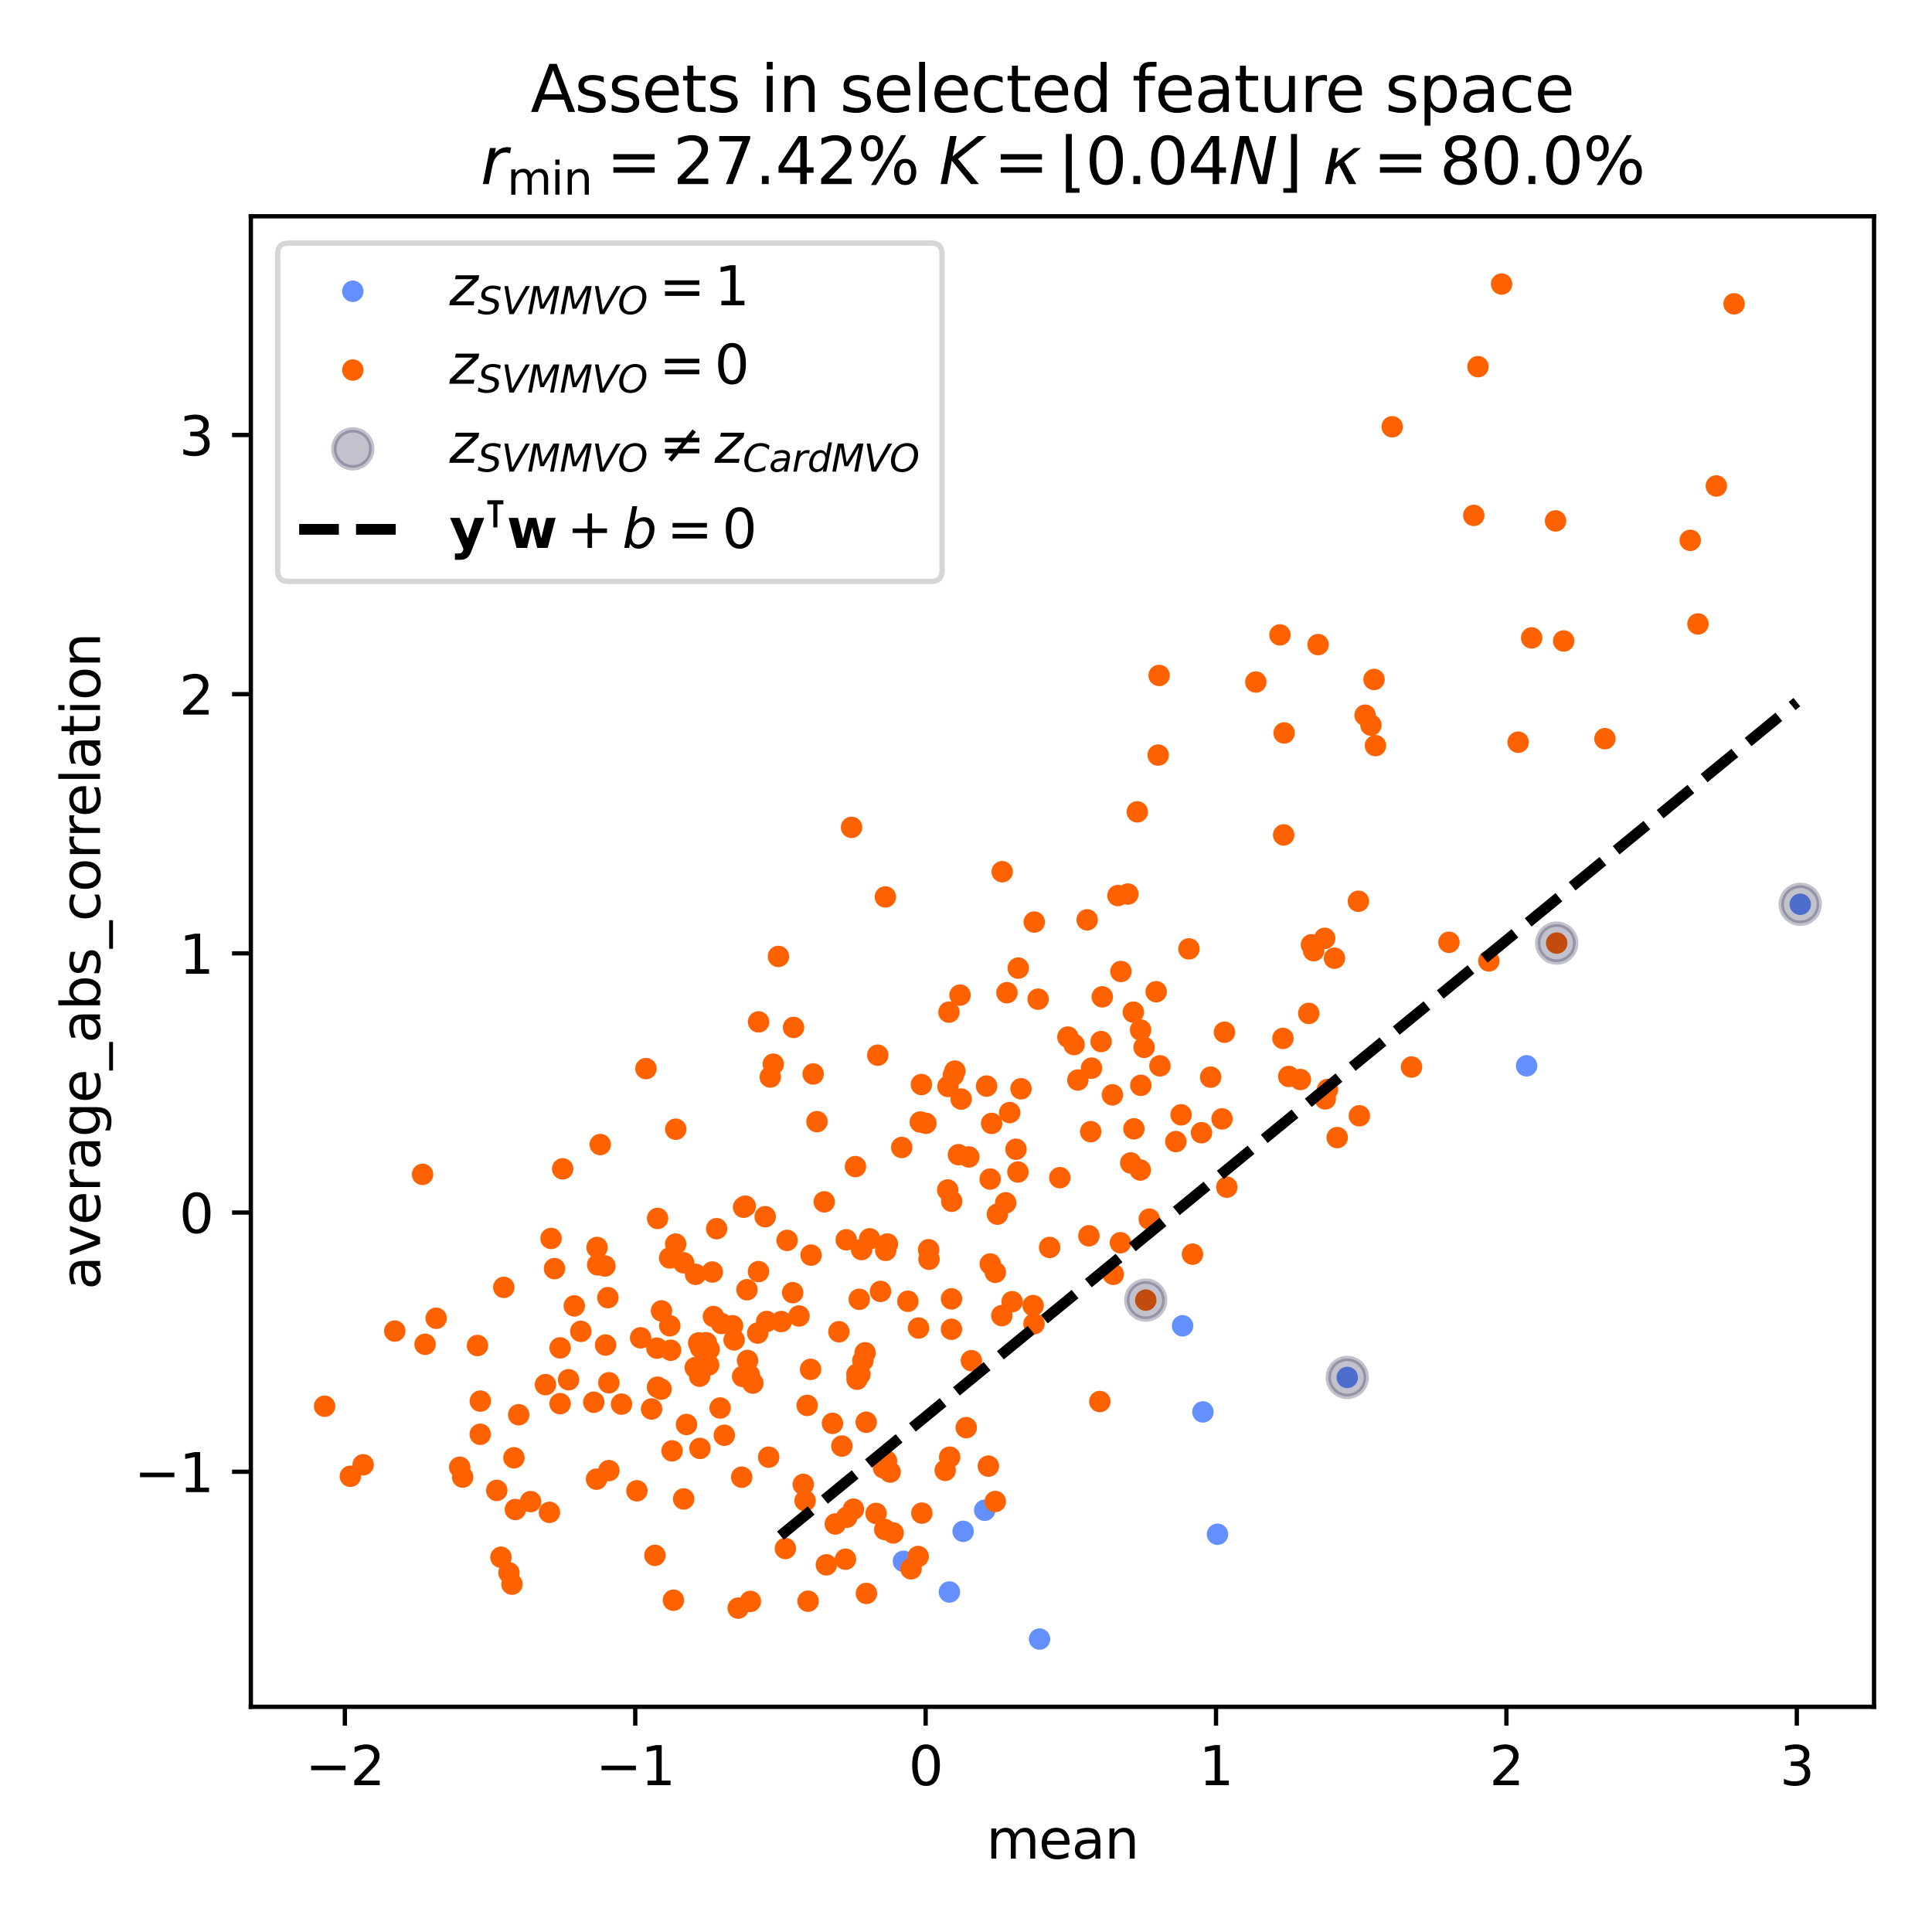 <?xml version="1.0" encoding="utf-8" standalone="no"?>
<!DOCTYPE svg PUBLIC "-//W3C//DTD SVG 1.1//EN"
  "http://www.w3.org/Graphics/SVG/1.1/DTD/svg11.dtd">
<svg xmlns:xlink="http://www.w3.org/1999/xlink" width="360pt" height="360pt" viewBox="0 0 360 360" xmlns="http://www.w3.org/2000/svg" version="1.1">
 <defs>
  <style type="text/css">*{stroke-linejoin: round; stroke-linecap: butt}</style>
 </defs>
 <g id="figure_1">
  <g id="patch_1">
   <path d="M 0 360 
L 360 360 
L 360 0 
L 0 0 
z
" style="fill: #ffffff"/>
  </g>
  <g id="axes_1">
   <g id="patch_2">
    <path d="M 46.741 318.04 
L 349.2 318.04 
L 349.2 40.301 
L 46.741 40.301 
z
" style="fill: #ffffff"/>
   </g>
   <g id="PathCollection_1">
    <defs>
     <path id="C0_0_b0b06ab83d" d="M 0 1.5 
C 0.398 1.5 0.779 1.342 1.061 1.061 
C 1.342 0.779 1.5 0.398 1.5 -0 
C 1.5 -0.398 1.342 -0.779 1.061 -1.061 
C 0.779 -1.342 0.398 -1.5 0 -1.5 
C -0.398 -1.5 -0.779 -1.342 -1.061 -1.061 
C -1.342 -0.779 -1.5 -0.398 -1.5 0 
C -1.5 0.398 -1.342 0.779 -1.061 1.061 
C -0.779 1.342 -0.398 1.5 0 1.5 
z
"/>
    </defs>
    <g clip-path="url(#pc17f20c207)">
     <use xlink:href="#C0_0_b0b06ab83d" x="284.459" y="198.595" style="fill: #648fff; stroke: #648fff"/>
    </g>
    <g clip-path="url(#pc17f20c207)">
     <use xlink:href="#C0_0_b0b06ab83d" x="179.466" y="285.342" style="fill: #648fff; stroke: #648fff"/>
    </g>
    <g clip-path="url(#pc17f20c207)">
     <use xlink:href="#C0_0_b0b06ab83d" x="335.452" y="168.499" style="fill: #648fff; stroke: #648fff"/>
    </g>
    <g clip-path="url(#pc17f20c207)">
     <use xlink:href="#C0_0_b0b06ab83d" x="168.335" y="290.922" style="fill: #648fff; stroke: #648fff"/>
    </g>
    <g clip-path="url(#pc17f20c207)">
     <use xlink:href="#C0_0_b0b06ab83d" x="251.042" y="256.666" style="fill: #648fff; stroke: #648fff"/>
    </g>
    <g clip-path="url(#pc17f20c207)">
     <use xlink:href="#C0_0_b0b06ab83d" x="226.867" y="285.884" style="fill: #648fff; stroke: #648fff"/>
    </g>
    <g clip-path="url(#pc17f20c207)">
     <use xlink:href="#C0_0_b0b06ab83d" x="224.144" y="263.092" style="fill: #648fff; stroke: #648fff"/>
    </g>
    <g clip-path="url(#pc17f20c207)">
     <use xlink:href="#C0_0_b0b06ab83d" x="220.358" y="247.043" style="fill: #648fff; stroke: #648fff"/>
    </g>
    <g clip-path="url(#pc17f20c207)">
     <use xlink:href="#C0_0_b0b06ab83d" x="183.483" y="281.413" style="fill: #648fff; stroke: #648fff"/>
    </g>
    <g clip-path="url(#pc17f20c207)">
     <use xlink:href="#C0_0_b0b06ab83d" x="176.909" y="296.644" style="fill: #648fff; stroke: #648fff"/>
    </g>
    <g clip-path="url(#pc17f20c207)">
     <use xlink:href="#C0_0_b0b06ab83d" x="193.704" y="305.415" style="fill: #648fff; stroke: #648fff"/>
    </g>
   </g>
   <g id="PathCollection_2">
    <defs>
     <path id="C1_0_313ff01be0" d="M 0 1.5 
C 0.398 1.5 0.779 1.342 1.061 1.061 
C 1.342 0.779 1.5 0.398 1.5 -0 
C 1.5 -0.398 1.342 -0.779 1.061 -1.061 
C 0.779 -1.342 0.398 -1.5 0 -1.5 
C -0.398 -1.5 -0.779 -1.342 -1.061 -1.061 
C -1.342 -0.779 -1.5 -0.398 -1.5 0 
C -1.5 0.398 -1.342 0.779 -1.061 1.061 
C -0.779 1.342 -0.398 1.5 0 1.5 
z
"/>
    </defs>
    <g clip-path="url(#pc17f20c207)">
     <use xlink:href="#C1_0_313ff01be0" x="242.309" y="201.155" style="fill: #fe6100; stroke: #fe6100"/>
    </g>
    <g clip-path="url(#pc17f20c207)">
     <use xlink:href="#C1_0_313ff01be0" x="189.676" y="218.386" style="fill: #fe6100; stroke: #fe6100"/>
    </g>
    <g clip-path="url(#pc17f20c207)">
     <use xlink:href="#C1_0_313ff01be0" x="210.698" y="216.701" style="fill: #fe6100; stroke: #fe6100"/>
    </g>
    <g clip-path="url(#pc17f20c207)">
     <use xlink:href="#C1_0_313ff01be0" x="256.03" y="126.609" style="fill: #fe6100; stroke: #fe6100"/>
    </g>
    <g clip-path="url(#pc17f20c207)">
     <use xlink:href="#C1_0_313ff01be0" x="134.181" y="262.359" style="fill: #fe6100; stroke: #fe6100"/>
    </g>
    <g clip-path="url(#pc17f20c207)">
     <use xlink:href="#C1_0_313ff01be0" x="184.501" y="219.701" style="fill: #fe6100; stroke: #fe6100"/>
    </g>
    <g clip-path="url(#pc17f20c207)">
     <use xlink:href="#C1_0_313ff01be0" x="215.809" y="140.699" style="fill: #fe6100; stroke: #fe6100"/>
    </g>
    <g clip-path="url(#pc17f20c207)">
     <use xlink:href="#C1_0_313ff01be0" x="146.348" y="288.542" style="fill: #fe6100; stroke: #fe6100"/>
    </g>
    <g clip-path="url(#pc17f20c207)">
     <use xlink:href="#C1_0_313ff01be0" x="244.777" y="177.15" style="fill: #fe6100; stroke: #fe6100"/>
    </g>
    <g clip-path="url(#pc17f20c207)">
     <use xlink:href="#C1_0_313ff01be0" x="187.632" y="184.979" style="fill: #fe6100; stroke: #fe6100"/>
    </g>
    <g clip-path="url(#pc17f20c207)">
     <use xlink:href="#C1_0_313ff01be0" x="165.191" y="272.231" style="fill: #fe6100; stroke: #fe6100"/>
    </g>
    <g clip-path="url(#pc17f20c207)">
     <use xlink:href="#C1_0_313ff01be0" x="177.304" y="242.025" style="fill: #fe6100; stroke: #fe6100"/>
    </g>
    <g clip-path="url(#pc17f20c207)">
     <use xlink:href="#C1_0_313ff01be0" x="177.928" y="199.581" style="fill: #fe6100; stroke: #fe6100"/>
    </g>
    <g clip-path="url(#pc17f20c207)">
     <use xlink:href="#C1_0_313ff01be0" x="122.529" y="227.036" style="fill: #fe6100; stroke: #fe6100"/>
    </g>
    <g clip-path="url(#pc17f20c207)">
     <use xlink:href="#C1_0_313ff01be0" x="238.5" y="118.303" style="fill: #fe6100; stroke: #fe6100"/>
    </g>
    <g clip-path="url(#pc17f20c207)">
     <use xlink:href="#C1_0_313ff01be0" x="274.617" y="96.036" style="fill: #fe6100; stroke: #fe6100"/>
    </g>
    <g clip-path="url(#pc17f20c207)">
     <use xlink:href="#C1_0_313ff01be0" x="151.04" y="255.163" style="fill: #fe6100; stroke: #fe6100"/>
    </g>
    <g clip-path="url(#pc17f20c207)">
     <use xlink:href="#C1_0_313ff01be0" x="122.509" y="258.487" style="fill: #fe6100; stroke: #fe6100"/>
    </g>
    <g clip-path="url(#pc17f20c207)">
     <use xlink:href="#C1_0_313ff01be0" x="156.319" y="248.15" style="fill: #fe6100; stroke: #fe6100"/>
    </g>
    <g clip-path="url(#pc17f20c207)">
     <use xlink:href="#C1_0_313ff01be0" x="93.349" y="290.173" style="fill: #fe6100; stroke: #fe6100"/>
    </g>
    <g clip-path="url(#pc17f20c207)">
     <use xlink:href="#C1_0_313ff01be0" x="134.961" y="267.434" style="fill: #fe6100; stroke: #fe6100"/>
    </g>
    <g clip-path="url(#pc17f20c207)">
     <use xlink:href="#C1_0_313ff01be0" x="131.619" y="250.196" style="fill: #fe6100; stroke: #fe6100"/>
    </g>
    <g clip-path="url(#pc17f20c207)">
     <use xlink:href="#C1_0_313ff01be0" x="139.292" y="253.501" style="fill: #fe6100; stroke: #fe6100"/>
    </g>
    <g clip-path="url(#pc17f20c207)">
     <use xlink:href="#C1_0_313ff01be0" x="186.739" y="162.43" style="fill: #fe6100; stroke: #fe6100"/>
    </g>
    <g clip-path="url(#pc17f20c207)">
     <use xlink:href="#C1_0_313ff01be0" x="189.315" y="214.144" style="fill: #fe6100; stroke: #fe6100"/>
    </g>
    <g clip-path="url(#pc17f20c207)">
     <use xlink:href="#C1_0_313ff01be0" x="93.873" y="239.886" style="fill: #fe6100; stroke: #fe6100"/>
    </g>
    <g clip-path="url(#pc17f20c207)">
     <use xlink:href="#C1_0_313ff01be0" x="143.53" y="200.688" style="fill: #fe6100; stroke: #fe6100"/>
    </g>
    <g clip-path="url(#pc17f20c207)">
     <use xlink:href="#C1_0_313ff01be0" x="176.589" y="221.737" style="fill: #fe6100; stroke: #fe6100"/>
    </g>
    <g clip-path="url(#pc17f20c207)">
     <use xlink:href="#C1_0_313ff01be0" x="185.464" y="237.082" style="fill: #fe6100; stroke: #fe6100"/>
    </g>
    <g clip-path="url(#pc17f20c207)">
     <use xlink:href="#C1_0_313ff01be0" x="184.776" y="209.332" style="fill: #fe6100; stroke: #fe6100"/>
    </g>
    <g clip-path="url(#pc17f20c207)">
     <use xlink:href="#C1_0_313ff01be0" x="120.365" y="199.117" style="fill: #fe6100; stroke: #fe6100"/>
    </g>
    <g clip-path="url(#pc17f20c207)">
     <use xlink:href="#C1_0_313ff01be0" x="95.402" y="295.183" style="fill: #fe6100; stroke: #fe6100"/>
    </g>
    <g clip-path="url(#pc17f20c207)">
     <use xlink:href="#C1_0_313ff01be0" x="239.276" y="136.577" style="fill: #fe6100; stroke: #fe6100"/>
    </g>
    <g clip-path="url(#pc17f20c207)">
     <use xlink:href="#C1_0_313ff01be0" x="73.56" y="248.022" style="fill: #fe6100; stroke: #fe6100"/>
    </g>
    <g clip-path="url(#pc17f20c207)">
     <use xlink:href="#C1_0_313ff01be0" x="211.183" y="188.6" style="fill: #fe6100; stroke: #fe6100"/>
    </g>
    <g clip-path="url(#pc17f20c207)">
     <use xlink:href="#C1_0_313ff01be0" x="105.945" y="257.092" style="fill: #fe6100; stroke: #fe6100"/>
    </g>
    <g clip-path="url(#pc17f20c207)">
     <use xlink:href="#C1_0_313ff01be0" x="132.729" y="237.023" style="fill: #fe6100; stroke: #fe6100"/>
    </g>
    <g clip-path="url(#pc17f20c207)">
     <use xlink:href="#C1_0_313ff01be0" x="188.589" y="242.549" style="fill: #fe6100; stroke: #fe6100"/>
    </g>
    <g clip-path="url(#pc17f20c207)">
     <use xlink:href="#C1_0_313ff01be0" x="158.676" y="154.167" style="fill: #fe6100; stroke: #fe6100"/>
    </g>
    <g clip-path="url(#pc17f20c207)">
     <use xlink:href="#C1_0_313ff01be0" x="171.161" y="247.455" style="fill: #fe6100; stroke: #fe6100"/>
    </g>
    <g clip-path="url(#pc17f20c207)">
     <use xlink:href="#C1_0_313ff01be0" x="208.775" y="231.567" style="fill: #fe6100; stroke: #fe6100"/>
    </g>
    <g clip-path="url(#pc17f20c207)">
     <use xlink:href="#C1_0_313ff01be0" x="133.538" y="228.947" style="fill: #fe6100; stroke: #fe6100"/>
    </g>
    <g clip-path="url(#pc17f20c207)">
     <use xlink:href="#C1_0_313ff01be0" x="127.391" y="235.306" style="fill: #fe6100; stroke: #fe6100"/>
    </g>
    <g clip-path="url(#pc17f20c207)">
     <use xlink:href="#C1_0_313ff01be0" x="98.869" y="279.802" style="fill: #fe6100; stroke: #fe6100"/>
    </g>
    <g clip-path="url(#pc17f20c207)">
     <use xlink:href="#C1_0_313ff01be0" x="186.674" y="245.15" style="fill: #fe6100; stroke: #fe6100"/>
    </g>
    <g clip-path="url(#pc17f20c207)">
     <use xlink:href="#C1_0_313ff01be0" x="184.521" y="235.521" style="fill: #fe6100; stroke: #fe6100"/>
    </g>
    <g clip-path="url(#pc17f20c207)">
     <use xlink:href="#C1_0_313ff01be0" x="142.859" y="246.241" style="fill: #fe6100; stroke: #fe6100"/>
    </g>
    <g clip-path="url(#pc17f20c207)">
     <use xlink:href="#C1_0_313ff01be0" x="183.838" y="202.375" style="fill: #fe6100; stroke: #fe6100"/>
    </g>
    <g clip-path="url(#pc17f20c207)">
     <use xlink:href="#C1_0_313ff01be0" x="121.416" y="262.539" style="fill: #fe6100; stroke: #fe6100"/>
    </g>
    <g clip-path="url(#pc17f20c207)">
     <use xlink:href="#C1_0_313ff01be0" x="207.441" y="237.454" style="fill: #fe6100; stroke: #fe6100"/>
    </g>
    <g clip-path="url(#pc17f20c207)">
     <use xlink:href="#C1_0_313ff01be0" x="177.635" y="200.385" style="fill: #fe6100; stroke: #fe6100"/>
    </g>
    <g clip-path="url(#pc17f20c207)">
     <use xlink:href="#C1_0_313ff01be0" x="101.641" y="258.006" style="fill: #fe6100; stroke: #fe6100"/>
    </g>
    <g clip-path="url(#pc17f20c207)">
     <use xlink:href="#C1_0_313ff01be0" x="127.923" y="265.432" style="fill: #fe6100; stroke: #fe6100"/>
    </g>
    <g clip-path="url(#pc17f20c207)">
     <use xlink:href="#C1_0_313ff01be0" x="176.958" y="271.52" style="fill: #fe6100; stroke: #fe6100"/>
    </g>
    <g clip-path="url(#pc17f20c207)">
     <use xlink:href="#C1_0_313ff01be0" x="234.003" y="127.087" style="fill: #fe6100; stroke: #fe6100"/>
    </g>
    <g clip-path="url(#pc17f20c207)">
     <use xlink:href="#C1_0_313ff01be0" x="89.484" y="267.255" style="fill: #fe6100; stroke: #fe6100"/>
    </g>
    <g clip-path="url(#pc17f20c207)">
     <use xlink:href="#C1_0_313ff01be0" x="151.131" y="233.875" style="fill: #fe6100; stroke: #fe6100"/>
    </g>
    <g clip-path="url(#pc17f20c207)">
     <use xlink:href="#C1_0_313ff01be0" x="319.815" y="90.551" style="fill: #fe6100; stroke: #fe6100"/>
    </g>
    <g clip-path="url(#pc17f20c207)">
     <use xlink:href="#C1_0_313ff01be0" x="130.538" y="251.152" style="fill: #fe6100; stroke: #fe6100"/>
    </g>
    <g clip-path="url(#pc17f20c207)">
     <use xlink:href="#C1_0_313ff01be0" x="239.058" y="193.491" style="fill: #fe6100; stroke: #fe6100"/>
    </g>
    <g clip-path="url(#pc17f20c207)">
     <use xlink:href="#C1_0_313ff01be0" x="119.365" y="249.285" style="fill: #fe6100; stroke: #fe6100"/>
    </g>
    <g clip-path="url(#pc17f20c207)">
     <use xlink:href="#C1_0_313ff01be0" x="137.556" y="299.652" style="fill: #fe6100; stroke: #fe6100"/>
    </g>
    <g clip-path="url(#pc17f20c207)">
     <use xlink:href="#C1_0_313ff01be0" x="171.773" y="281.947" style="fill: #fe6100; stroke: #fe6100"/>
    </g>
    <g clip-path="url(#pc17f20c207)">
     <use xlink:href="#C1_0_313ff01be0" x="124.781" y="234.397" style="fill: #fe6100; stroke: #fe6100"/>
    </g>
    <g clip-path="url(#pc17f20c207)">
     <use xlink:href="#C1_0_313ff01be0" x="103.323" y="236.386" style="fill: #fe6100; stroke: #fe6100"/>
    </g>
    <g clip-path="url(#pc17f20c207)">
     <use xlink:href="#C1_0_313ff01be0" x="88.973" y="250.72" style="fill: #fe6100; stroke: #fe6100"/>
    </g>
    <g clip-path="url(#pc17f20c207)">
     <use xlink:href="#C1_0_313ff01be0" x="198.987" y="193.246" style="fill: #fe6100; stroke: #fe6100"/>
    </g>
    <g clip-path="url(#pc17f20c207)">
     <use xlink:href="#C1_0_313ff01be0" x="249.168" y="211.972" style="fill: #fe6100; stroke: #fe6100"/>
    </g>
    <g clip-path="url(#pc17f20c207)">
     <use xlink:href="#C1_0_313ff01be0" x="138.557" y="224.953" style="fill: #fe6100; stroke: #fe6100"/>
    </g>
    <g clip-path="url(#pc17f20c207)">
     <use xlink:href="#C1_0_313ff01be0" x="177.291" y="247.691" style="fill: #fe6100; stroke: #fe6100"/>
    </g>
    <g clip-path="url(#pc17f20c207)">
     <use xlink:href="#C1_0_313ff01be0" x="173.108" y="234.646" style="fill: #fe6100; stroke: #fe6100"/>
    </g>
    <g clip-path="url(#pc17f20c207)">
     <use xlink:href="#C1_0_313ff01be0" x="163.241" y="282.007" style="fill: #fe6100; stroke: #fe6100"/>
    </g>
    <g clip-path="url(#pc17f20c207)">
     <use xlink:href="#C1_0_313ff01be0" x="166.426" y="285.639" style="fill: #fe6100; stroke: #fe6100"/>
    </g>
    <g clip-path="url(#pc17f20c207)">
     <use xlink:href="#C1_0_313ff01be0" x="215.986" y="125.86" style="fill: #fe6100; stroke: #fe6100"/>
    </g>
    <g clip-path="url(#pc17f20c207)">
     <use xlink:href="#C1_0_313ff01be0" x="213.495" y="242.254" style="fill: #fe6100; stroke: #fe6100"/>
    </g>
    <g clip-path="url(#pc17f20c207)">
     <use xlink:href="#C1_0_313ff01be0" x="184.17" y="273.191" style="fill: #fe6100; stroke: #fe6100"/>
    </g>
    <g clip-path="url(#pc17f20c207)">
     <use xlink:href="#C1_0_313ff01be0" x="113.269" y="241.797" style="fill: #fe6100; stroke: #fe6100"/>
    </g>
    <g clip-path="url(#pc17f20c207)">
     <use xlink:href="#C1_0_313ff01be0" x="150.022" y="279.637" style="fill: #fe6100; stroke: #fe6100"/>
    </g>
    <g clip-path="url(#pc17f20c207)">
     <use xlink:href="#C1_0_313ff01be0" x="86.208" y="275.232" style="fill: #fe6100; stroke: #fe6100"/>
    </g>
    <g clip-path="url(#pc17f20c207)">
     <use xlink:href="#C1_0_313ff01be0" x="147.708" y="240.868" style="fill: #fe6100; stroke: #fe6100"/>
    </g>
    <g clip-path="url(#pc17f20c207)">
     <use xlink:href="#C1_0_313ff01be0" x="145.576" y="246.256" style="fill: #fe6100; stroke: #fe6100"/>
    </g>
    <g clip-path="url(#pc17f20c207)">
     <use xlink:href="#C1_0_313ff01be0" x="165.866" y="274.297" style="fill: #fe6100; stroke: #fe6100"/>
    </g>
    <g clip-path="url(#pc17f20c207)">
     <use xlink:href="#C1_0_313ff01be0" x="140.284" y="257.714" style="fill: #fe6100; stroke: #fe6100"/>
    </g>
    <g clip-path="url(#pc17f20c207)">
     <use xlink:href="#C1_0_313ff01be0" x="169.767" y="292.325" style="fill: #fe6100; stroke: #fe6100"/>
    </g>
    <g clip-path="url(#pc17f20c207)">
     <use xlink:href="#C1_0_313ff01be0" x="200.14" y="194.645" style="fill: #fe6100; stroke: #fe6100"/>
    </g>
    <g clip-path="url(#pc17f20c207)">
     <use xlink:href="#C1_0_313ff01be0" x="212.577" y="202.235" style="fill: #fe6100; stroke: #fe6100"/>
    </g>
    <g clip-path="url(#pc17f20c207)">
     <use xlink:href="#C1_0_313ff01be0" x="205.393" y="185.747" style="fill: #fe6100; stroke: #fe6100"/>
    </g>
    <g clip-path="url(#pc17f20c207)">
     <use xlink:href="#C1_0_313ff01be0" x="290.064" y="175.733" style="fill: #fe6100; stroke: #fe6100"/>
    </g>
    <g clip-path="url(#pc17f20c207)">
     <use xlink:href="#C1_0_313ff01be0" x="207.28" y="204.008" style="fill: #fe6100; stroke: #fe6100"/>
    </g>
    <g clip-path="url(#pc17f20c207)">
     <use xlink:href="#C1_0_313ff01be0" x="212.532" y="191.93" style="fill: #fe6100; stroke: #fe6100"/>
    </g>
    <g clip-path="url(#pc17f20c207)">
     <use xlink:href="#C1_0_313ff01be0" x="67.667" y="272.939" style="fill: #fe6100; stroke: #fe6100"/>
    </g>
    <g clip-path="url(#pc17f20c207)">
     <use xlink:href="#C1_0_313ff01be0" x="192.677" y="246.668" style="fill: #fe6100; stroke: #fe6100"/>
    </g>
    <g clip-path="url(#pc17f20c207)">
     <use xlink:href="#C1_0_313ff01be0" x="208.865" y="181.024" style="fill: #fe6100; stroke: #fe6100"/>
    </g>
    <g clip-path="url(#pc17f20c207)">
     <use xlink:href="#C1_0_313ff01be0" x="193.435" y="186.185" style="fill: #fe6100; stroke: #fe6100"/>
    </g>
    <g clip-path="url(#pc17f20c207)">
     <use xlink:href="#C1_0_313ff01be0" x="256.3" y="138.94" style="fill: #fe6100; stroke: #fe6100"/>
    </g>
    <g clip-path="url(#pc17f20c207)">
     <use xlink:href="#C1_0_313ff01be0" x="176.124" y="273.983" style="fill: #fe6100; stroke: #fe6100"/>
    </g>
    <g clip-path="url(#pc17f20c207)">
     <use xlink:href="#C1_0_313ff01be0" x="220.083" y="207.728" style="fill: #fe6100; stroke: #fe6100"/>
    </g>
    <g clip-path="url(#pc17f20c207)">
     <use xlink:href="#C1_0_313ff01be0" x="150.408" y="261.879" style="fill: #fe6100; stroke: #fe6100"/>
    </g>
    <g clip-path="url(#pc17f20c207)">
     <use xlink:href="#C1_0_313ff01be0" x="299.05" y="137.646" style="fill: #fe6100; stroke: #fe6100"/>
    </g>
    <g clip-path="url(#pc17f20c207)">
     <use xlink:href="#C1_0_313ff01be0" x="113.455" y="257.66" style="fill: #fe6100; stroke: #fe6100"/>
    </g>
    <g clip-path="url(#pc17f20c207)">
     <use xlink:href="#C1_0_313ff01be0" x="130.191" y="250.23" style="fill: #fe6100; stroke: #fe6100"/>
    </g>
    <g clip-path="url(#pc17f20c207)">
     <use xlink:href="#C1_0_313ff01be0" x="102.68" y="230.768" style="fill: #fe6100; stroke: #fe6100"/>
    </g>
    <g clip-path="url(#pc17f20c207)">
     <use xlink:href="#C1_0_313ff01be0" x="165.361" y="231.802" style="fill: #fe6100; stroke: #fe6100"/>
    </g>
    <g clip-path="url(#pc17f20c207)">
     <use xlink:href="#C1_0_313ff01be0" x="152.23" y="209.002" style="fill: #fe6100; stroke: #fe6100"/>
    </g>
    <g clip-path="url(#pc17f20c207)">
     <use xlink:href="#C1_0_313ff01be0" x="291.368" y="119.438" style="fill: #fe6100; stroke: #fe6100"/>
    </g>
    <g clip-path="url(#pc17f20c207)">
     <use xlink:href="#C1_0_313ff01be0" x="248.659" y="178.547" style="fill: #fe6100; stroke: #fe6100"/>
    </g>
    <g clip-path="url(#pc17f20c207)">
     <use xlink:href="#C1_0_313ff01be0" x="92.565" y="277.713" style="fill: #fe6100; stroke: #fe6100"/>
    </g>
    <g clip-path="url(#pc17f20c207)">
     <use xlink:href="#C1_0_313ff01be0" x="179.1" y="204.796" style="fill: #fe6100; stroke: #fe6100"/>
    </g>
    <g clip-path="url(#pc17f20c207)">
     <use xlink:href="#C1_0_313ff01be0" x="104.845" y="217.799" style="fill: #fe6100; stroke: #fe6100"/>
    </g>
    <g clip-path="url(#pc17f20c207)">
     <use xlink:href="#C1_0_313ff01be0" x="165.038" y="232.985" style="fill: #fe6100; stroke: #fe6100"/>
    </g>
    <g clip-path="url(#pc17f20c207)">
     <use xlink:href="#C1_0_313ff01be0" x="156.87" y="269.451" style="fill: #fe6100; stroke: #fe6100"/>
    </g>
    <g clip-path="url(#pc17f20c207)">
     <use xlink:href="#C1_0_313ff01be0" x="112.841" y="250.629" style="fill: #fe6100; stroke: #fe6100"/>
    </g>
    <g clip-path="url(#pc17f20c207)">
     <use xlink:href="#C1_0_313ff01be0" x="130.363" y="256.441" style="fill: #fe6100; stroke: #fe6100"/>
    </g>
    <g clip-path="url(#pc17f20c207)">
     <use xlink:href="#C1_0_313ff01be0" x="136.79" y="249.672" style="fill: #fe6100; stroke: #fe6100"/>
    </g>
    <g clip-path="url(#pc17f20c207)">
     <use xlink:href="#C1_0_313ff01be0" x="269.995" y="175.582" style="fill: #fe6100; stroke: #fe6100"/>
    </g>
    <g clip-path="url(#pc17f20c207)">
     <use xlink:href="#C1_0_313ff01be0" x="171.091" y="290.029" style="fill: #fe6100; stroke: #fe6100"/>
    </g>
    <g clip-path="url(#pc17f20c207)">
     <use xlink:href="#C1_0_313ff01be0" x="277.431" y="179.05" style="fill: #fe6100; stroke: #fe6100"/>
    </g>
    <g clip-path="url(#pc17f20c207)">
     <use xlink:href="#C1_0_313ff01be0" x="159.699" y="256.996" style="fill: #fe6100; stroke: #fe6100"/>
    </g>
    <g clip-path="url(#pc17f20c207)">
     <use xlink:href="#C1_0_313ff01be0" x="205.171" y="194.076" style="fill: #fe6100; stroke: #fe6100"/>
    </g>
    <g clip-path="url(#pc17f20c207)">
     <use xlink:href="#C1_0_313ff01be0" x="246.843" y="174.849" style="fill: #fe6100; stroke: #fe6100"/>
    </g>
    <g clip-path="url(#pc17f20c207)">
     <use xlink:href="#C1_0_313ff01be0" x="279.802" y="52.925" style="fill: #fe6100; stroke: #fe6100"/>
    </g>
    <g clip-path="url(#pc17f20c207)">
     <use xlink:href="#C1_0_313ff01be0" x="141.337" y="236.943" style="fill: #fe6100; stroke: #fe6100"/>
    </g>
    <g clip-path="url(#pc17f20c207)">
     <use xlink:href="#C1_0_313ff01be0" x="246.947" y="204.767" style="fill: #fe6100; stroke: #fe6100"/>
    </g>
    <g clip-path="url(#pc17f20c207)">
     <use xlink:href="#C1_0_313ff01be0" x="153.584" y="223.946" style="fill: #fe6100; stroke: #fe6100"/>
    </g>
    <g clip-path="url(#pc17f20c207)">
     <use xlink:href="#C1_0_313ff01be0" x="157.688" y="231.019" style="fill: #fe6100; stroke: #fe6100"/>
    </g>
    <g clip-path="url(#pc17f20c207)">
     <use xlink:href="#C1_0_313ff01be0" x="138.205" y="275.251" style="fill: #fe6100; stroke: #fe6100"/>
    </g>
    <g clip-path="url(#pc17f20c207)">
     <use xlink:href="#C1_0_313ff01be0" x="211.289" y="210.34" style="fill: #fe6100; stroke: #fe6100"/>
    </g>
    <g clip-path="url(#pc17f20c207)">
     <use xlink:href="#C1_0_313ff01be0" x="177.332" y="223.836" style="fill: #fe6100; stroke: #fe6100"/>
    </g>
    <g clip-path="url(#pc17f20c207)">
     <use xlink:href="#C1_0_313ff01be0" x="211.919" y="151.279" style="fill: #fe6100; stroke: #fe6100"/>
    </g>
    <g clip-path="url(#pc17f20c207)">
     <use xlink:href="#C1_0_313ff01be0" x="131.889" y="251.532" style="fill: #fe6100; stroke: #fe6100"/>
    </g>
    <g clip-path="url(#pc17f20c207)">
     <use xlink:href="#C1_0_313ff01be0" x="192.718" y="171.815" style="fill: #fe6100; stroke: #fe6100"/>
    </g>
    <g clip-path="url(#pc17f20c207)">
     <use xlink:href="#C1_0_313ff01be0" x="147.862" y="191.446" style="fill: #fe6100; stroke: #fe6100"/>
    </g>
    <g clip-path="url(#pc17f20c207)">
     <use xlink:href="#C1_0_313ff01be0" x="259.413" y="79.522" style="fill: #fe6100; stroke: #fe6100"/>
    </g>
    <g clip-path="url(#pc17f20c207)">
     <use xlink:href="#C1_0_313ff01be0" x="187.392" y="224.13" style="fill: #fe6100; stroke: #fe6100"/>
    </g>
    <g clip-path="url(#pc17f20c207)">
     <use xlink:href="#C1_0_313ff01be0" x="138.872" y="224.751" style="fill: #fe6100; stroke: #fe6100"/>
    </g>
    <g clip-path="url(#pc17f20c207)">
     <use xlink:href="#C1_0_313ff01be0" x="212.474" y="218.017" style="fill: #fe6100; stroke: #fe6100"/>
    </g>
    <g clip-path="url(#pc17f20c207)">
     <use xlink:href="#C1_0_313ff01be0" x="240.138" y="200.579" style="fill: #fe6100; stroke: #fe6100"/>
    </g>
    <g clip-path="url(#pc17f20c207)">
     <use xlink:href="#C1_0_313ff01be0" x="160.785" y="253.539" style="fill: #fe6100; stroke: #fe6100"/>
    </g>
    <g clip-path="url(#pc17f20c207)">
     <use xlink:href="#C1_0_313ff01be0" x="123.257" y="244.266" style="fill: #fe6100; stroke: #fe6100"/>
    </g>
    <g clip-path="url(#pc17f20c207)">
     <use xlink:href="#C1_0_313ff01be0" x="178.89" y="185.419" style="fill: #fe6100; stroke: #fe6100"/>
    </g>
    <g clip-path="url(#pc17f20c207)">
     <use xlink:href="#C1_0_313ff01be0" x="111.259" y="232.445" style="fill: #fe6100; stroke: #fe6100"/>
    </g>
    <g clip-path="url(#pc17f20c207)">
     <use xlink:href="#C1_0_313ff01be0" x="215.438" y="184.793" style="fill: #fe6100; stroke: #fe6100"/>
    </g>
    <g clip-path="url(#pc17f20c207)">
     <use xlink:href="#C1_0_313ff01be0" x="96.029" y="281.275" style="fill: #fe6100; stroke: #fe6100"/>
    </g>
    <g clip-path="url(#pc17f20c207)">
     <use xlink:href="#C1_0_313ff01be0" x="148.884" y="245.216" style="fill: #fe6100; stroke: #fe6100"/>
    </g>
    <g clip-path="url(#pc17f20c207)">
     <use xlink:href="#C1_0_313ff01be0" x="282.893" y="138.296" style="fill: #fe6100; stroke: #fe6100"/>
    </g>
    <g clip-path="url(#pc17f20c207)">
     <use xlink:href="#C1_0_313ff01be0" x="132.047" y="254.336" style="fill: #fe6100; stroke: #fe6100"/>
    </g>
    <g clip-path="url(#pc17f20c207)">
     <use xlink:href="#C1_0_313ff01be0" x="164.979" y="167.127" style="fill: #fe6100; stroke: #fe6100"/>
    </g>
    <g clip-path="url(#pc17f20c207)">
     <use xlink:href="#C1_0_313ff01be0" x="202.577" y="171.398" style="fill: #fe6100; stroke: #fe6100"/>
    </g>
    <g clip-path="url(#pc17f20c207)">
     <use xlink:href="#C1_0_313ff01be0" x="164.067" y="240.634" style="fill: #fe6100; stroke: #fe6100"/>
    </g>
    <g clip-path="url(#pc17f20c207)">
     <use xlink:href="#C1_0_313ff01be0" x="173.038" y="232.87" style="fill: #fe6100; stroke: #fe6100"/>
    </g>
    <g clip-path="url(#pc17f20c207)">
     <use xlink:href="#C1_0_313ff01be0" x="60.489" y="262.031" style="fill: #fe6100; stroke: #fe6100"/>
    </g>
    <g clip-path="url(#pc17f20c207)">
     <use xlink:href="#C1_0_313ff01be0" x="159.4" y="217.374" style="fill: #fe6100; stroke: #fe6100"/>
    </g>
    <g clip-path="url(#pc17f20c207)">
     <use xlink:href="#C1_0_313ff01be0" x="214.151" y="227.17" style="fill: #fe6100; stroke: #fe6100"/>
    </g>
    <g clip-path="url(#pc17f20c207)">
     <use xlink:href="#C1_0_313ff01be0" x="255.448" y="135.111" style="fill: #fe6100; stroke: #fe6100"/>
    </g>
    <g clip-path="url(#pc17f20c207)">
     <use xlink:href="#C1_0_313ff01be0" x="228.163" y="192.339" style="fill: #fe6100; stroke: #fe6100"/>
    </g>
    <g clip-path="url(#pc17f20c207)">
     <use xlink:href="#C1_0_313ff01be0" x="168.022" y="213.816" style="fill: #fe6100; stroke: #fe6100"/>
    </g>
    <g clip-path="url(#pc17f20c207)">
     <use xlink:href="#C1_0_313ff01be0" x="123.187" y="258.847" style="fill: #fe6100; stroke: #fe6100"/>
    </g>
    <g clip-path="url(#pc17f20c207)">
     <use xlink:href="#C1_0_313ff01be0" x="202.897" y="230.271" style="fill: #fe6100; stroke: #fe6100"/>
    </g>
    <g clip-path="url(#pc17f20c207)">
     <use xlink:href="#C1_0_313ff01be0" x="188.144" y="207.317" style="fill: #fe6100; stroke: #fe6100"/>
    </g>
    <g clip-path="url(#pc17f20c207)">
     <use xlink:href="#C1_0_313ff01be0" x="129.552" y="254.837" style="fill: #fe6100; stroke: #fe6100"/>
    </g>
    <g clip-path="url(#pc17f20c207)">
     <use xlink:href="#C1_0_313ff01be0" x="253.12" y="167.938" style="fill: #fe6100; stroke: #fe6100"/>
    </g>
    <g clip-path="url(#pc17f20c207)">
     <use xlink:href="#C1_0_313ff01be0" x="190.248" y="202.878" style="fill: #fe6100; stroke: #fe6100"/>
    </g>
    <g clip-path="url(#pc17f20c207)">
     <use xlink:href="#C1_0_313ff01be0" x="161.403" y="265.012" style="fill: #fe6100; stroke: #fe6100"/>
    </g>
    <g clip-path="url(#pc17f20c207)">
     <use xlink:href="#C1_0_313ff01be0" x="111.369" y="235.688" style="fill: #fe6100; stroke: #fe6100"/>
    </g>
    <g clip-path="url(#pc17f20c207)">
     <use xlink:href="#C1_0_313ff01be0" x="203.232" y="210.869" style="fill: #fe6100; stroke: #fe6100"/>
    </g>
    <g clip-path="url(#pc17f20c207)">
     <use xlink:href="#C1_0_313ff01be0" x="314.952" y="100.685" style="fill: #fe6100; stroke: #fe6100"/>
    </g>
    <g clip-path="url(#pc17f20c207)">
     <use xlink:href="#C1_0_313ff01be0" x="125.228" y="270.346" style="fill: #fe6100; stroke: #fe6100"/>
    </g>
    <g clip-path="url(#pc17f20c207)">
     <use xlink:href="#C1_0_313ff01be0" x="78.735" y="218.828" style="fill: #fe6100; stroke: #fe6100"/>
    </g>
    <g clip-path="url(#pc17f20c207)">
     <use xlink:href="#C1_0_313ff01be0" x="107.009" y="243.333" style="fill: #fe6100; stroke: #fe6100"/>
    </g>
    <g clip-path="url(#pc17f20c207)">
     <use xlink:href="#C1_0_313ff01be0" x="157.783" y="282.706" style="fill: #fe6100; stroke: #fe6100"/>
    </g>
    <g clip-path="url(#pc17f20c207)">
     <use xlink:href="#C1_0_313ff01be0" x="94.843" y="293.05" style="fill: #fe6100; stroke: #fe6100"/>
    </g>
    <g clip-path="url(#pc17f20c207)">
     <use xlink:href="#C1_0_313ff01be0" x="149.677" y="276.598" style="fill: #fe6100; stroke: #fe6100"/>
    </g>
    <g clip-path="url(#pc17f20c207)">
     <use xlink:href="#C1_0_313ff01be0" x="161.442" y="296.911" style="fill: #fe6100; stroke: #fe6100"/>
    </g>
    <g clip-path="url(#pc17f20c207)">
     <use xlink:href="#C1_0_313ff01be0" x="141.186" y="248.398" style="fill: #fe6100; stroke: #fe6100"/>
    </g>
    <g clip-path="url(#pc17f20c207)">
     <use xlink:href="#C1_0_313ff01be0" x="111.155" y="275.623" style="fill: #fe6100; stroke: #fe6100"/>
    </g>
    <g clip-path="url(#pc17f20c207)">
     <use xlink:href="#C1_0_313ff01be0" x="113.454" y="274.021" style="fill: #fe6100; stroke: #fe6100"/>
    </g>
    <g clip-path="url(#pc17f20c207)">
     <use xlink:href="#C1_0_313ff01be0" x="146.666" y="231.128" style="fill: #fe6100; stroke: #fe6100"/>
    </g>
    <g clip-path="url(#pc17f20c207)">
     <use xlink:href="#C1_0_313ff01be0" x="210.169" y="166.593" style="fill: #fe6100; stroke: #fe6100"/>
    </g>
    <g clip-path="url(#pc17f20c207)">
     <use xlink:href="#C1_0_313ff01be0" x="132.941" y="245.314" style="fill: #fe6100; stroke: #fe6100"/>
    </g>
    <g clip-path="url(#pc17f20c207)">
     <use xlink:href="#C1_0_313ff01be0" x="263.018" y="198.823" style="fill: #fe6100; stroke: #fe6100"/>
    </g>
    <g clip-path="url(#pc17f20c207)">
     <use xlink:href="#C1_0_313ff01be0" x="124.805" y="247.044" style="fill: #fe6100; stroke: #fe6100"/>
    </g>
    <g clip-path="url(#pc17f20c207)">
     <use xlink:href="#C1_0_313ff01be0" x="185.853" y="226.243" style="fill: #fe6100; stroke: #fe6100"/>
    </g>
    <g clip-path="url(#pc17f20c207)">
     <use xlink:href="#C1_0_313ff01be0" x="118.681" y="277.789" style="fill: #fe6100; stroke: #fe6100"/>
    </g>
    <g clip-path="url(#pc17f20c207)">
     <use xlink:href="#C1_0_313ff01be0" x="253.298" y="207.914" style="fill: #fe6100; stroke: #fe6100"/>
    </g>
    <g clip-path="url(#pc17f20c207)">
     <use xlink:href="#C1_0_313ff01be0" x="115.812" y="261.634" style="fill: #fe6100; stroke: #fe6100"/>
    </g>
    <g clip-path="url(#pc17f20c207)">
     <use xlink:href="#C1_0_313ff01be0" x="161.2" y="252.072" style="fill: #fe6100; stroke: #fe6100"/>
    </g>
    <g clip-path="url(#pc17f20c207)">
     <use xlink:href="#C1_0_313ff01be0" x="95.765" y="271.638" style="fill: #fe6100; stroke: #fe6100"/>
    </g>
    <g clip-path="url(#pc17f20c207)">
     <use xlink:href="#C1_0_313ff01be0" x="203.392" y="199.033" style="fill: #fe6100; stroke: #fe6100"/>
    </g>
    <g clip-path="url(#pc17f20c207)">
     <use xlink:href="#C1_0_313ff01be0" x="316.389" y="116.26" style="fill: #fe6100; stroke: #fe6100"/>
    </g>
    <g clip-path="url(#pc17f20c207)">
     <use xlink:href="#C1_0_313ff01be0" x="247.368" y="203.011" style="fill: #fe6100; stroke: #fe6100"/>
    </g>
    <g clip-path="url(#pc17f20c207)">
     <use xlink:href="#C1_0_313ff01be0" x="85.66" y="273.397" style="fill: #fe6100; stroke: #fe6100"/>
    </g>
    <g clip-path="url(#pc17f20c207)">
     <use xlink:href="#C1_0_313ff01be0" x="213.186" y="195.159" style="fill: #fe6100; stroke: #fe6100"/>
    </g>
    <g clip-path="url(#pc17f20c207)">
     <use xlink:href="#C1_0_313ff01be0" x="223.877" y="211.064" style="fill: #fe6100; stroke: #fe6100"/>
    </g>
    <g clip-path="url(#pc17f20c207)">
     <use xlink:href="#C1_0_313ff01be0" x="125.919" y="210.411" style="fill: #fe6100; stroke: #fe6100"/>
    </g>
    <g clip-path="url(#pc17f20c207)">
     <use xlink:href="#C1_0_313ff01be0" x="153.984" y="291.585" style="fill: #fe6100; stroke: #fe6100"/>
    </g>
    <g clip-path="url(#pc17f20c207)">
     <use xlink:href="#C1_0_313ff01be0" x="134.441" y="246.621" style="fill: #fe6100; stroke: #fe6100"/>
    </g>
    <g clip-path="url(#pc17f20c207)">
     <use xlink:href="#C1_0_313ff01be0" x="195.58" y="232.442" style="fill: #fe6100; stroke: #fe6100"/>
    </g>
    <g clip-path="url(#pc17f20c207)">
     <use xlink:href="#C1_0_313ff01be0" x="125.482" y="298.178" style="fill: #fe6100; stroke: #fe6100"/>
    </g>
    <g clip-path="url(#pc17f20c207)">
     <use xlink:href="#C1_0_313ff01be0" x="104.366" y="261.55" style="fill: #fe6100; stroke: #fe6100"/>
    </g>
    <g clip-path="url(#pc17f20c207)">
     <use xlink:href="#C1_0_313ff01be0" x="178.599" y="215.158" style="fill: #fe6100; stroke: #fe6100"/>
    </g>
    <g clip-path="url(#pc17f20c207)">
     <use xlink:href="#C1_0_313ff01be0" x="221.542" y="176.81" style="fill: #fe6100; stroke: #fe6100"/>
    </g>
    <g clip-path="url(#pc17f20c207)">
     <use xlink:href="#C1_0_313ff01be0" x="180.532" y="215.576" style="fill: #fe6100; stroke: #fe6100"/>
    </g>
    <g clip-path="url(#pc17f20c207)">
     <use xlink:href="#C1_0_313ff01be0" x="243.868" y="188.828" style="fill: #fe6100; stroke: #fe6100"/>
    </g>
    <g clip-path="url(#pc17f20c207)">
     <use xlink:href="#C1_0_313ff01be0" x="124.961" y="251.594" style="fill: #fe6100; stroke: #fe6100"/>
    </g>
    <g clip-path="url(#pc17f20c207)">
     <use xlink:href="#C1_0_313ff01be0" x="176.64" y="202.445" style="fill: #fe6100; stroke: #fe6100"/>
    </g>
    <g clip-path="url(#pc17f20c207)">
     <use xlink:href="#C1_0_313ff01be0" x="163.558" y="196.616" style="fill: #fe6100; stroke: #fe6100"/>
    </g>
    <g clip-path="url(#pc17f20c207)">
     <use xlink:href="#C1_0_313ff01be0" x="139.823" y="298.399" style="fill: #fe6100; stroke: #fe6100"/>
    </g>
    <g clip-path="url(#pc17f20c207)">
     <use xlink:href="#C1_0_313ff01be0" x="142.581" y="226.717" style="fill: #fe6100; stroke: #fe6100"/>
    </g>
    <g clip-path="url(#pc17f20c207)">
     <use xlink:href="#C1_0_313ff01be0" x="185.456" y="279.783" style="fill: #fe6100; stroke: #fe6100"/>
    </g>
    <g clip-path="url(#pc17f20c207)">
     <use xlink:href="#C1_0_313ff01be0" x="96.65" y="263.615" style="fill: #fe6100; stroke: #fe6100"/>
    </g>
    <g clip-path="url(#pc17f20c207)">
     <use xlink:href="#C1_0_313ff01be0" x="144.093" y="198.293" style="fill: #fe6100; stroke: #fe6100"/>
    </g>
    <g clip-path="url(#pc17f20c207)">
     <use xlink:href="#C1_0_313ff01be0" x="65.284" y="275.081" style="fill: #fe6100; stroke: #fe6100"/>
    </g>
    <g clip-path="url(#pc17f20c207)">
     <use xlink:href="#C1_0_313ff01be0" x="151.524" y="200.116" style="fill: #fe6100; stroke: #fe6100"/>
    </g>
    <g clip-path="url(#pc17f20c207)">
     <use xlink:href="#C1_0_313ff01be0" x="122.407" y="251.209" style="fill: #fe6100; stroke: #fe6100"/>
    </g>
    <g clip-path="url(#pc17f20c207)">
     <use xlink:href="#C1_0_313ff01be0" x="227.71" y="208.49" style="fill: #fe6100; stroke: #fe6100"/>
    </g>
    <g clip-path="url(#pc17f20c207)">
     <use xlink:href="#C1_0_313ff01be0" x="132.142" y="251.421" style="fill: #fe6100; stroke: #fe6100"/>
    </g>
    <g clip-path="url(#pc17f20c207)">
     <use xlink:href="#C1_0_313ff01be0" x="125.908" y="231.815" style="fill: #fe6100; stroke: #fe6100"/>
    </g>
    <g clip-path="url(#pc17f20c207)">
     <use xlink:href="#C1_0_313ff01be0" x="79.206" y="250.485" style="fill: #fe6100; stroke: #fe6100"/>
    </g>
    <g clip-path="url(#pc17f20c207)">
     <use xlink:href="#C1_0_313ff01be0" x="111.849" y="213.27" style="fill: #fe6100; stroke: #fe6100"/>
    </g>
    <g clip-path="url(#pc17f20c207)">
     <use xlink:href="#C1_0_313ff01be0" x="127.392" y="279.309" style="fill: #fe6100; stroke: #fe6100"/>
    </g>
    <g clip-path="url(#pc17f20c207)">
     <use xlink:href="#C1_0_313ff01be0" x="160.543" y="232.84" style="fill: #fe6100; stroke: #fe6100"/>
    </g>
    <g clip-path="url(#pc17f20c207)">
     <use xlink:href="#C1_0_313ff01be0" x="323.125" y="56.615" style="fill: #fe6100; stroke: #fe6100"/>
    </g>
    <g clip-path="url(#pc17f20c207)">
     <use xlink:href="#C1_0_313ff01be0" x="239.194" y="155.579" style="fill: #fe6100; stroke: #fe6100"/>
    </g>
    <g clip-path="url(#pc17f20c207)">
     <use xlink:href="#C1_0_313ff01be0" x="162.047" y="230.834" style="fill: #fe6100; stroke: #fe6100"/>
    </g>
    <g clip-path="url(#pc17f20c207)">
     <use xlink:href="#C1_0_313ff01be0" x="122.035" y="289.82" style="fill: #fe6100; stroke: #fe6100"/>
    </g>
    <g clip-path="url(#pc17f20c207)">
     <use xlink:href="#C1_0_313ff01be0" x="155.115" y="265.224" style="fill: #fe6100; stroke: #fe6100"/>
    </g>
    <g clip-path="url(#pc17f20c207)">
     <use xlink:href="#C1_0_313ff01be0" x="139.637" y="256.197" style="fill: #fe6100; stroke: #fe6100"/>
    </g>
    <g clip-path="url(#pc17f20c207)">
     <use xlink:href="#C1_0_313ff01be0" x="254.368" y="133.266" style="fill: #fe6100; stroke: #fe6100"/>
    </g>
    <g clip-path="url(#pc17f20c207)">
     <use xlink:href="#C1_0_313ff01be0" x="171.691" y="202.084" style="fill: #fe6100; stroke: #fe6100"/>
    </g>
    <g clip-path="url(#pc17f20c207)">
     <use xlink:href="#C1_0_313ff01be0" x="164.862" y="285" style="fill: #fe6100; stroke: #fe6100"/>
    </g>
    <g clip-path="url(#pc17f20c207)">
     <use xlink:href="#C1_0_313ff01be0" x="189.736" y="180.392" style="fill: #fe6100; stroke: #fe6100"/>
    </g>
    <g clip-path="url(#pc17f20c207)">
     <use xlink:href="#C1_0_313ff01be0" x="204.937" y="261.152" style="fill: #fe6100; stroke: #fe6100"/>
    </g>
    <g clip-path="url(#pc17f20c207)">
     <use xlink:href="#C1_0_313ff01be0" x="89.502" y="261.074" style="fill: #fe6100; stroke: #fe6100"/>
    </g>
    <g clip-path="url(#pc17f20c207)">
     <use xlink:href="#C1_0_313ff01be0" x="102.378" y="281.804" style="fill: #fe6100; stroke: #fe6100"/>
    </g>
    <g clip-path="url(#pc17f20c207)">
     <use xlink:href="#C1_0_313ff01be0" x="181.003" y="253.538" style="fill: #fe6100; stroke: #fe6100"/>
    </g>
    <g clip-path="url(#pc17f20c207)">
     <use xlink:href="#C1_0_313ff01be0" x="222.204" y="233.696" style="fill: #fe6100; stroke: #fe6100"/>
    </g>
    <g clip-path="url(#pc17f20c207)">
     <use xlink:href="#C1_0_313ff01be0" x="225.585" y="200.709" style="fill: #fe6100; stroke: #fe6100"/>
    </g>
    <g clip-path="url(#pc17f20c207)">
     <use xlink:href="#C1_0_313ff01be0" x="275.404" y="68.323" style="fill: #fe6100; stroke: #fe6100"/>
    </g>
    <g clip-path="url(#pc17f20c207)">
     <use xlink:href="#C1_0_313ff01be0" x="219.105" y="212.716" style="fill: #fe6100; stroke: #fe6100"/>
    </g>
    <g clip-path="url(#pc17f20c207)">
     <use xlink:href="#C1_0_313ff01be0" x="192.509" y="243.273" style="fill: #fe6100; stroke: #fe6100"/>
    </g>
    <g clip-path="url(#pc17f20c207)">
     <use xlink:href="#C1_0_313ff01be0" x="112.723" y="235.899" style="fill: #fe6100; stroke: #fe6100"/>
    </g>
    <g clip-path="url(#pc17f20c207)">
     <use xlink:href="#C1_0_313ff01be0" x="245.609" y="120.113" style="fill: #fe6100; stroke: #fe6100"/>
    </g>
    <g clip-path="url(#pc17f20c207)">
     <use xlink:href="#C1_0_313ff01be0" x="104.369" y="251.156" style="fill: #fe6100; stroke: #fe6100"/>
    </g>
    <g clip-path="url(#pc17f20c207)">
     <use xlink:href="#C1_0_313ff01be0" x="81.276" y="245.642" style="fill: #fe6100; stroke: #fe6100"/>
    </g>
    <g clip-path="url(#pc17f20c207)">
     <use xlink:href="#C1_0_313ff01be0" x="160.238" y="256.098" style="fill: #fe6100; stroke: #fe6100"/>
    </g>
    <g clip-path="url(#pc17f20c207)">
     <use xlink:href="#C1_0_313ff01be0" x="145.051" y="178.216" style="fill: #fe6100; stroke: #fe6100"/>
    </g>
    <g clip-path="url(#pc17f20c207)">
     <use xlink:href="#C1_0_313ff01be0" x="136.501" y="247.032" style="fill: #fe6100; stroke: #fe6100"/>
    </g>
    <g clip-path="url(#pc17f20c207)">
     <use xlink:href="#C1_0_313ff01be0" x="164.637" y="273.524" style="fill: #fe6100; stroke: #fe6100"/>
    </g>
    <g clip-path="url(#pc17f20c207)">
     <use xlink:href="#C1_0_313ff01be0" x="172.528" y="209.308" style="fill: #fe6100; stroke: #fe6100"/>
    </g>
    <g clip-path="url(#pc17f20c207)">
     <use xlink:href="#C1_0_313ff01be0" x="285.406" y="118.863" style="fill: #fe6100; stroke: #fe6100"/>
    </g>
    <g clip-path="url(#pc17f20c207)">
     <use xlink:href="#C1_0_313ff01be0" x="171.479" y="209.07" style="fill: #fe6100; stroke: #fe6100"/>
    </g>
    <g clip-path="url(#pc17f20c207)">
     <use xlink:href="#C1_0_313ff01be0" x="141.353" y="190.415" style="fill: #fe6100; stroke: #fe6100"/>
    </g>
    <g clip-path="url(#pc17f20c207)">
     <use xlink:href="#C1_0_313ff01be0" x="143.23" y="271.519" style="fill: #fe6100; stroke: #fe6100"/>
    </g>
    <g clip-path="url(#pc17f20c207)">
     <use xlink:href="#C1_0_313ff01be0" x="159.678" y="256.059" style="fill: #fe6100; stroke: #fe6100"/>
    </g>
    <g clip-path="url(#pc17f20c207)">
     <use xlink:href="#C1_0_313ff01be0" x="289.854" y="97.062" style="fill: #fe6100; stroke: #fe6100"/>
    </g>
    <g clip-path="url(#pc17f20c207)">
     <use xlink:href="#C1_0_313ff01be0" x="139.189" y="240.326" style="fill: #fe6100; stroke: #fe6100"/>
    </g>
    <g clip-path="url(#pc17f20c207)">
     <use xlink:href="#C1_0_313ff01be0" x="200.843" y="201.246" style="fill: #fe6100; stroke: #fe6100"/>
    </g>
    <g clip-path="url(#pc17f20c207)">
     <use xlink:href="#C1_0_313ff01be0" x="130.421" y="269.891" style="fill: #fe6100; stroke: #fe6100"/>
    </g>
    <g clip-path="url(#pc17f20c207)">
     <use xlink:href="#C1_0_313ff01be0" x="160.109" y="242.104" style="fill: #fe6100; stroke: #fe6100"/>
    </g>
    <g clip-path="url(#pc17f20c207)">
     <use xlink:href="#C1_0_313ff01be0" x="150.575" y="298.359" style="fill: #fe6100; stroke: #fe6100"/>
    </g>
    <g clip-path="url(#pc17f20c207)">
     <use xlink:href="#C1_0_313ff01be0" x="180.046" y="266.021" style="fill: #fe6100; stroke: #fe6100"/>
    </g>
    <g clip-path="url(#pc17f20c207)">
     <use xlink:href="#C1_0_313ff01be0" x="197.483" y="219.442" style="fill: #fe6100; stroke: #fe6100"/>
    </g>
    <g clip-path="url(#pc17f20c207)">
     <use xlink:href="#C1_0_313ff01be0" x="208.307" y="166.873" style="fill: #fe6100; stroke: #fe6100"/>
    </g>
    <g clip-path="url(#pc17f20c207)">
     <use xlink:href="#C1_0_313ff01be0" x="157.543" y="290.54" style="fill: #fe6100; stroke: #fe6100"/>
    </g>
    <g clip-path="url(#pc17f20c207)">
     <use xlink:href="#C1_0_313ff01be0" x="159.036" y="281.21" style="fill: #fe6100; stroke: #fe6100"/>
    </g>
    <g clip-path="url(#pc17f20c207)">
     <use xlink:href="#C1_0_313ff01be0" x="110.642" y="261.287" style="fill: #fe6100; stroke: #fe6100"/>
    </g>
    <g clip-path="url(#pc17f20c207)">
     <use xlink:href="#C1_0_313ff01be0" x="176.826" y="188.599" style="fill: #fe6100; stroke: #fe6100"/>
    </g>
    <g clip-path="url(#pc17f20c207)">
     <use xlink:href="#C1_0_313ff01be0" x="138.376" y="256.482" style="fill: #fe6100; stroke: #fe6100"/>
    </g>
    <g clip-path="url(#pc17f20c207)">
     <use xlink:href="#C1_0_313ff01be0" x="244.37" y="176.046" style="fill: #fe6100; stroke: #fe6100"/>
    </g>
    <g clip-path="url(#pc17f20c207)">
     <use xlink:href="#C1_0_313ff01be0" x="169.172" y="242.47" style="fill: #fe6100; stroke: #fe6100"/>
    </g>
    <g clip-path="url(#pc17f20c207)">
     <use xlink:href="#C1_0_313ff01be0" x="108.225" y="248.078" style="fill: #fe6100; stroke: #fe6100"/>
    </g>
    <g clip-path="url(#pc17f20c207)">
     <use xlink:href="#C1_0_313ff01be0" x="155.651" y="283.966" style="fill: #fe6100; stroke: #fe6100"/>
    </g>
    <g clip-path="url(#pc17f20c207)">
     <use xlink:href="#C1_0_313ff01be0" x="216.139" y="198.607" style="fill: #fe6100; stroke: #fe6100"/>
    </g>
    <g clip-path="url(#pc17f20c207)">
     <use xlink:href="#C1_0_313ff01be0" x="129.608" y="237.458" style="fill: #fe6100; stroke: #fe6100"/>
    </g>
    <g clip-path="url(#pc17f20c207)">
     <use xlink:href="#C1_0_313ff01be0" x="228.596" y="221.213" style="fill: #fe6100; stroke: #fe6100"/>
    </g>
   </g>
   <g id="PathCollection_3">
    <defs>
     <path id="C2_0_dc1cba5d8b" d="M 0 3.536 
C 0.938 3.536 1.837 3.163 2.5 2.5 
C 3.163 1.837 3.536 0.938 3.536 -0 
C 3.536 -0.938 3.163 -1.837 2.5 -2.5 
C 1.837 -3.163 0.938 -3.536 0 -3.536 
C -0.938 -3.536 -1.837 -3.163 -2.5 -2.5 
C -3.163 -1.837 -3.536 -0.938 -3.536 0 
C -3.536 0.938 -3.163 1.837 -2.5 2.5 
C -1.837 3.163 -0.938 3.536 0 3.536 
z
"/>
    </defs>
    <g clip-path="url(#pc17f20c207)">
     <use xlink:href="#C2_0_dc1cba5d8b" x="335.452" y="168.499" style="fill: #0e0f3b; fill-opacity: 0.25; stroke: #0e0f3b; stroke-opacity: 0.25"/>
    </g>
    <g clip-path="url(#pc17f20c207)">
     <use xlink:href="#C2_0_dc1cba5d8b" x="251.042" y="256.666" style="fill: #0e0f3b; fill-opacity: 0.25; stroke: #0e0f3b; stroke-opacity: 0.25"/>
    </g>
    <g clip-path="url(#pc17f20c207)">
     <use xlink:href="#C2_0_dc1cba5d8b" x="213.495" y="242.254" style="fill: #0e0f3b; fill-opacity: 0.25; stroke: #0e0f3b; stroke-opacity: 0.25"/>
    </g>
    <g clip-path="url(#pc17f20c207)">
     <use xlink:href="#C2_0_dc1cba5d8b" x="290.064" y="175.733" style="fill: #0e0f3b; fill-opacity: 0.25; stroke: #0e0f3b; stroke-opacity: 0.25"/>
    </g>
   </g>
   <g id="matplotlib.axis_1">
    <g id="xtick_1">
     <g id="line2d_1">
      <defs>
       <path id="md3d9f91362" d="M 0 0 
L 0 3.5 
" style="stroke: #000000; stroke-width: 0.8"/>
      </defs>
      <g>
       <use xlink:href="#md3d9f91362" x="64.259" y="318.04" style="stroke: #000000; stroke-width: 0.8"/>
      </g>
     </g>
     <g id="text_1">
      <!-- −2 -->
      <g transform="translate(56.888 332.638)scale(0.1 -0.1)">
       <defs>
        <path id="DejaVuSans-2212" d="M 678 2272 
L 4684 2272 
L 4684 1741 
L 678 1741 
L 678 2272 
z
" transform="scale(0.016)"/>
        <path id="DejaVuSans-32" d="M 1228 531 
L 3431 531 
L 3431 0 
L 469 0 
L 469 531 
Q 828 903 1448 1529 
Q 2069 2156 2228 2338 
Q 2531 2678 2651 2914 
Q 2772 3150 2772 3378 
Q 2772 3750 2511 3984 
Q 2250 4219 1831 4219 
Q 1534 4219 1204 4116 
Q 875 4013 500 3803 
L 500 4441 
Q 881 4594 1212 4672 
Q 1544 4750 1819 4750 
Q 2544 4750 2975 4387 
Q 3406 4025 3406 3419 
Q 3406 3131 3298 2873 
Q 3191 2616 2906 2266 
Q 2828 2175 2409 1742 
Q 1991 1309 1228 531 
z
" transform="scale(0.016)"/>
       </defs>
       <use xlink:href="#DejaVuSans-2212"/>
       <use xlink:href="#DejaVuSans-32" x="83.789"/>
      </g>
     </g>
    </g>
    <g id="xtick_2">
     <g id="line2d_2">
      <g>
       <use xlink:href="#md3d9f91362" x="118.369" y="318.04" style="stroke: #000000; stroke-width: 0.8"/>
      </g>
     </g>
     <g id="text_2">
      <!-- −1 -->
      <g transform="translate(110.998 332.638)scale(0.1 -0.1)">
       <defs>
        <path id="DejaVuSans-31" d="M 794 531 
L 1825 531 
L 1825 4091 
L 703 3866 
L 703 4441 
L 1819 4666 
L 2450 4666 
L 2450 531 
L 3481 531 
L 3481 0 
L 794 0 
L 794 531 
z
" transform="scale(0.016)"/>
       </defs>
       <use xlink:href="#DejaVuSans-2212"/>
       <use xlink:href="#DejaVuSans-31" x="83.789"/>
      </g>
     </g>
    </g>
    <g id="xtick_3">
     <g id="line2d_3">
      <g>
       <use xlink:href="#md3d9f91362" x="172.479" y="318.04" style="stroke: #000000; stroke-width: 0.8"/>
      </g>
     </g>
     <g id="text_3">
      <!-- 0 -->
      <g transform="translate(169.298 332.638)scale(0.1 -0.1)">
       <defs>
        <path id="DejaVuSans-30" d="M 2034 4250 
Q 1547 4250 1301 3770 
Q 1056 3291 1056 2328 
Q 1056 1369 1301 889 
Q 1547 409 2034 409 
Q 2525 409 2770 889 
Q 3016 1369 3016 2328 
Q 3016 3291 2770 3770 
Q 2525 4250 2034 4250 
z
M 2034 4750 
Q 2819 4750 3233 4129 
Q 3647 3509 3647 2328 
Q 3647 1150 3233 529 
Q 2819 -91 2034 -91 
Q 1250 -91 836 529 
Q 422 1150 422 2328 
Q 422 3509 836 4129 
Q 1250 4750 2034 4750 
z
" transform="scale(0.016)"/>
       </defs>
       <use xlink:href="#DejaVuSans-30"/>
      </g>
     </g>
    </g>
    <g id="xtick_4">
     <g id="line2d_4">
      <g>
       <use xlink:href="#md3d9f91362" x="226.589" y="318.04" style="stroke: #000000; stroke-width: 0.8"/>
      </g>
     </g>
     <g id="text_4">
      <!-- 1 -->
      <g transform="translate(223.408 332.638)scale(0.1 -0.1)">
       <use xlink:href="#DejaVuSans-31"/>
      </g>
     </g>
    </g>
    <g id="xtick_5">
     <g id="line2d_5">
      <g>
       <use xlink:href="#md3d9f91362" x="280.699" y="318.04" style="stroke: #000000; stroke-width: 0.8"/>
      </g>
     </g>
     <g id="text_5">
      <!-- 2 -->
      <g transform="translate(277.518 332.638)scale(0.1 -0.1)">
       <use xlink:href="#DejaVuSans-32"/>
      </g>
     </g>
    </g>
    <g id="xtick_6">
     <g id="line2d_6">
      <g>
       <use xlink:href="#md3d9f91362" x="334.809" y="318.04" style="stroke: #000000; stroke-width: 0.8"/>
      </g>
     </g>
     <g id="text_6">
      <!-- 3 -->
      <g transform="translate(331.628 332.638)scale(0.1 -0.1)">
       <defs>
        <path id="DejaVuSans-33" d="M 2597 2516 
Q 3050 2419 3304 2112 
Q 3559 1806 3559 1356 
Q 3559 666 3084 287 
Q 2609 -91 1734 -91 
Q 1441 -91 1130 -33 
Q 819 25 488 141 
L 488 750 
Q 750 597 1062 519 
Q 1375 441 1716 441 
Q 2309 441 2620 675 
Q 2931 909 2931 1356 
Q 2931 1769 2642 2001 
Q 2353 2234 1838 2234 
L 1294 2234 
L 1294 2753 
L 1863 2753 
Q 2328 2753 2575 2939 
Q 2822 3125 2822 3475 
Q 2822 3834 2567 4026 
Q 2313 4219 1838 4219 
Q 1578 4219 1281 4162 
Q 984 4106 628 3988 
L 628 4550 
Q 988 4650 1302 4700 
Q 1616 4750 1894 4750 
Q 2613 4750 3031 4423 
Q 3450 4097 3450 3541 
Q 3450 3153 3228 2886 
Q 3006 2619 2597 2516 
z
" transform="scale(0.016)"/>
       </defs>
       <use xlink:href="#DejaVuSans-33"/>
      </g>
     </g>
    </g>
    <g id="text_7">
     <!-- mean -->
     <g transform="translate(183.791 346.317)scale(0.1 -0.1)">
      <defs>
       <path id="DejaVuSans-6d" d="M 3328 2828 
Q 3544 3216 3844 3400 
Q 4144 3584 4550 3584 
Q 5097 3584 5394 3201 
Q 5691 2819 5691 2113 
L 5691 0 
L 5113 0 
L 5113 2094 
Q 5113 2597 4934 2840 
Q 4756 3084 4391 3084 
Q 3944 3084 3684 2787 
Q 3425 2491 3425 1978 
L 3425 0 
L 2847 0 
L 2847 2094 
Q 2847 2600 2669 2842 
Q 2491 3084 2119 3084 
Q 1678 3084 1418 2786 
Q 1159 2488 1159 1978 
L 1159 0 
L 581 0 
L 581 3500 
L 1159 3500 
L 1159 2956 
Q 1356 3278 1631 3431 
Q 1906 3584 2284 3584 
Q 2666 3584 2933 3390 
Q 3200 3197 3328 2828 
z
" transform="scale(0.016)"/>
       <path id="DejaVuSans-65" d="M 3597 1894 
L 3597 1613 
L 953 1613 
Q 991 1019 1311 708 
Q 1631 397 2203 397 
Q 2534 397 2845 478 
Q 3156 559 3463 722 
L 3463 178 
Q 3153 47 2828 -22 
Q 2503 -91 2169 -91 
Q 1331 -91 842 396 
Q 353 884 353 1716 
Q 353 2575 817 3079 
Q 1281 3584 2069 3584 
Q 2775 3584 3186 3129 
Q 3597 2675 3597 1894 
z
M 3022 2063 
Q 3016 2534 2758 2815 
Q 2500 3097 2075 3097 
Q 1594 3097 1305 2825 
Q 1016 2553 972 2059 
L 3022 2063 
z
" transform="scale(0.016)"/>
       <path id="DejaVuSans-61" d="M 2194 1759 
Q 1497 1759 1228 1600 
Q 959 1441 959 1056 
Q 959 750 1161 570 
Q 1363 391 1709 391 
Q 2188 391 2477 730 
Q 2766 1069 2766 1631 
L 2766 1759 
L 2194 1759 
z
M 3341 1997 
L 3341 0 
L 2766 0 
L 2766 531 
Q 2569 213 2275 61 
Q 1981 -91 1556 -91 
Q 1019 -91 701 211 
Q 384 513 384 1019 
Q 384 1609 779 1909 
Q 1175 2209 1959 2209 
L 2766 2209 
L 2766 2266 
Q 2766 2663 2505 2880 
Q 2244 3097 1772 3097 
Q 1472 3097 1187 3025 
Q 903 2953 641 2809 
L 641 3341 
Q 956 3463 1253 3523 
Q 1550 3584 1831 3584 
Q 2591 3584 2966 3190 
Q 3341 2797 3341 1997 
z
" transform="scale(0.016)"/>
       <path id="DejaVuSans-6e" d="M 3513 2113 
L 3513 0 
L 2938 0 
L 2938 2094 
Q 2938 2591 2744 2837 
Q 2550 3084 2163 3084 
Q 1697 3084 1428 2787 
Q 1159 2491 1159 1978 
L 1159 0 
L 581 0 
L 581 3500 
L 1159 3500 
L 1159 2956 
Q 1366 3272 1645 3428 
Q 1925 3584 2291 3584 
Q 2894 3584 3203 3211 
Q 3513 2838 3513 2113 
z
" transform="scale(0.016)"/>
      </defs>
      <use xlink:href="#DejaVuSans-6d"/>
      <use xlink:href="#DejaVuSans-65" x="97.412"/>
      <use xlink:href="#DejaVuSans-61" x="158.936"/>
      <use xlink:href="#DejaVuSans-6e" x="220.215"/>
     </g>
    </g>
   </g>
   <g id="matplotlib.axis_2">
    <g id="ytick_1">
     <g id="line2d_7">
      <defs>
       <path id="m3b4fbc8b52" d="M 0 0 
L -3.5 0 
" style="stroke: #000000; stroke-width: 0.8"/>
      </defs>
      <g>
       <use xlink:href="#m3b4fbc8b52" x="46.741" y="274.239" style="stroke: #000000; stroke-width: 0.8"/>
      </g>
     </g>
     <g id="text_8">
      <!-- −1 -->
      <g transform="translate(24.999 278.038)scale(0.1 -0.1)">
       <use xlink:href="#DejaVuSans-2212"/>
       <use xlink:href="#DejaVuSans-31" x="83.789"/>
      </g>
     </g>
    </g>
    <g id="ytick_2">
     <g id="line2d_8">
      <g>
       <use xlink:href="#m3b4fbc8b52" x="46.741" y="225.943" style="stroke: #000000; stroke-width: 0.8"/>
      </g>
     </g>
     <g id="text_9">
      <!-- 0 -->
      <g transform="translate(33.379 229.742)scale(0.1 -0.1)">
       <use xlink:href="#DejaVuSans-30"/>
      </g>
     </g>
    </g>
    <g id="ytick_3">
     <g id="line2d_9">
      <g>
       <use xlink:href="#m3b4fbc8b52" x="46.741" y="177.646" style="stroke: #000000; stroke-width: 0.8"/>
      </g>
     </g>
     <g id="text_10">
      <!-- 1 -->
      <g transform="translate(33.379 181.445)scale(0.1 -0.1)">
       <use xlink:href="#DejaVuSans-31"/>
      </g>
     </g>
    </g>
    <g id="ytick_4">
     <g id="line2d_10">
      <g>
       <use xlink:href="#m3b4fbc8b52" x="46.741" y="129.35" style="stroke: #000000; stroke-width: 0.8"/>
      </g>
     </g>
     <g id="text_11">
      <!-- 2 -->
      <g transform="translate(33.379 133.149)scale(0.1 -0.1)">
       <use xlink:href="#DejaVuSans-32"/>
      </g>
     </g>
    </g>
    <g id="ytick_5">
     <g id="line2d_11">
      <g>
       <use xlink:href="#m3b4fbc8b52" x="46.741" y="81.053" style="stroke: #000000; stroke-width: 0.8"/>
      </g>
     </g>
     <g id="text_12">
      <!-- 3 -->
      <g transform="translate(33.379 84.852)scale(0.1 -0.1)">
       <use xlink:href="#DejaVuSans-33"/>
      </g>
     </g>
    </g>
    <g id="text_13">
     <!-- average_abs_correlation -->
     <g transform="translate(18.641 240.31)rotate(-90)scale(0.1 -0.1)">
      <defs>
       <path id="DejaVuSans-76" d="M 191 3500 
L 800 3500 
L 1894 563 
L 2988 3500 
L 3597 3500 
L 2284 0 
L 1503 0 
L 191 3500 
z
" transform="scale(0.016)"/>
       <path id="DejaVuSans-72" d="M 2631 2963 
Q 2534 3019 2420 3045 
Q 2306 3072 2169 3072 
Q 1681 3072 1420 2755 
Q 1159 2438 1159 1844 
L 1159 0 
L 581 0 
L 581 3500 
L 1159 3500 
L 1159 2956 
Q 1341 3275 1631 3429 
Q 1922 3584 2338 3584 
Q 2397 3584 2469 3576 
Q 2541 3569 2628 3553 
L 2631 2963 
z
" transform="scale(0.016)"/>
       <path id="DejaVuSans-67" d="M 2906 1791 
Q 2906 2416 2648 2759 
Q 2391 3103 1925 3103 
Q 1463 3103 1205 2759 
Q 947 2416 947 1791 
Q 947 1169 1205 825 
Q 1463 481 1925 481 
Q 2391 481 2648 825 
Q 2906 1169 2906 1791 
z
M 3481 434 
Q 3481 -459 3084 -895 
Q 2688 -1331 1869 -1331 
Q 1566 -1331 1297 -1286 
Q 1028 -1241 775 -1147 
L 775 -588 
Q 1028 -725 1275 -790 
Q 1522 -856 1778 -856 
Q 2344 -856 2625 -561 
Q 2906 -266 2906 331 
L 2906 616 
Q 2728 306 2450 153 
Q 2172 0 1784 0 
Q 1141 0 747 490 
Q 353 981 353 1791 
Q 353 2603 747 3093 
Q 1141 3584 1784 3584 
Q 2172 3584 2450 3431 
Q 2728 3278 2906 2969 
L 2906 3500 
L 3481 3500 
L 3481 434 
z
" transform="scale(0.016)"/>
       <path id="DejaVuSans-5f" d="M 3263 -1063 
L 3263 -1509 
L -63 -1509 
L -63 -1063 
L 3263 -1063 
z
" transform="scale(0.016)"/>
       <path id="DejaVuSans-62" d="M 3116 1747 
Q 3116 2381 2855 2742 
Q 2594 3103 2138 3103 
Q 1681 3103 1420 2742 
Q 1159 2381 1159 1747 
Q 1159 1113 1420 752 
Q 1681 391 2138 391 
Q 2594 391 2855 752 
Q 3116 1113 3116 1747 
z
M 1159 2969 
Q 1341 3281 1617 3432 
Q 1894 3584 2278 3584 
Q 2916 3584 3314 3078 
Q 3713 2572 3713 1747 
Q 3713 922 3314 415 
Q 2916 -91 2278 -91 
Q 1894 -91 1617 61 
Q 1341 213 1159 525 
L 1159 0 
L 581 0 
L 581 4863 
L 1159 4863 
L 1159 2969 
z
" transform="scale(0.016)"/>
       <path id="DejaVuSans-73" d="M 2834 3397 
L 2834 2853 
Q 2591 2978 2328 3040 
Q 2066 3103 1784 3103 
Q 1356 3103 1142 2972 
Q 928 2841 928 2578 
Q 928 2378 1081 2264 
Q 1234 2150 1697 2047 
L 1894 2003 
Q 2506 1872 2764 1633 
Q 3022 1394 3022 966 
Q 3022 478 2636 193 
Q 2250 -91 1575 -91 
Q 1294 -91 989 -36 
Q 684 19 347 128 
L 347 722 
Q 666 556 975 473 
Q 1284 391 1588 391 
Q 1994 391 2212 530 
Q 2431 669 2431 922 
Q 2431 1156 2273 1281 
Q 2116 1406 1581 1522 
L 1381 1569 
Q 847 1681 609 1914 
Q 372 2147 372 2553 
Q 372 3047 722 3315 
Q 1072 3584 1716 3584 
Q 2034 3584 2315 3537 
Q 2597 3491 2834 3397 
z
" transform="scale(0.016)"/>
       <path id="DejaVuSans-63" d="M 3122 3366 
L 3122 2828 
Q 2878 2963 2633 3030 
Q 2388 3097 2138 3097 
Q 1578 3097 1268 2742 
Q 959 2388 959 1747 
Q 959 1106 1268 751 
Q 1578 397 2138 397 
Q 2388 397 2633 464 
Q 2878 531 3122 666 
L 3122 134 
Q 2881 22 2623 -34 
Q 2366 -91 2075 -91 
Q 1284 -91 818 406 
Q 353 903 353 1747 
Q 353 2603 823 3093 
Q 1294 3584 2113 3584 
Q 2378 3584 2631 3529 
Q 2884 3475 3122 3366 
z
" transform="scale(0.016)"/>
       <path id="DejaVuSans-6f" d="M 1959 3097 
Q 1497 3097 1228 2736 
Q 959 2375 959 1747 
Q 959 1119 1226 758 
Q 1494 397 1959 397 
Q 2419 397 2687 759 
Q 2956 1122 2956 1747 
Q 2956 2369 2687 2733 
Q 2419 3097 1959 3097 
z
M 1959 3584 
Q 2709 3584 3137 3096 
Q 3566 2609 3566 1747 
Q 3566 888 3137 398 
Q 2709 -91 1959 -91 
Q 1206 -91 779 398 
Q 353 888 353 1747 
Q 353 2609 779 3096 
Q 1206 3584 1959 3584 
z
" transform="scale(0.016)"/>
       <path id="DejaVuSans-6c" d="M 603 4863 
L 1178 4863 
L 1178 0 
L 603 0 
L 603 4863 
z
" transform="scale(0.016)"/>
       <path id="DejaVuSans-74" d="M 1172 4494 
L 1172 3500 
L 2356 3500 
L 2356 3053 
L 1172 3053 
L 1172 1153 
Q 1172 725 1289 603 
Q 1406 481 1766 481 
L 2356 481 
L 2356 0 
L 1766 0 
Q 1100 0 847 248 
Q 594 497 594 1153 
L 594 3053 
L 172 3053 
L 172 3500 
L 594 3500 
L 594 4494 
L 1172 4494 
z
" transform="scale(0.016)"/>
       <path id="DejaVuSans-69" d="M 603 3500 
L 1178 3500 
L 1178 0 
L 603 0 
L 603 3500 
z
M 603 4863 
L 1178 4863 
L 1178 4134 
L 603 4134 
L 603 4863 
z
" transform="scale(0.016)"/>
      </defs>
      <use xlink:href="#DejaVuSans-61"/>
      <use xlink:href="#DejaVuSans-76" x="61.279"/>
      <use xlink:href="#DejaVuSans-65" x="120.459"/>
      <use xlink:href="#DejaVuSans-72" x="181.982"/>
      <use xlink:href="#DejaVuSans-61" x="223.096"/>
      <use xlink:href="#DejaVuSans-67" x="284.375"/>
      <use xlink:href="#DejaVuSans-65" x="347.852"/>
      <use xlink:href="#DejaVuSans-5f" x="409.375"/>
      <use xlink:href="#DejaVuSans-61" x="459.375"/>
      <use xlink:href="#DejaVuSans-62" x="520.654"/>
      <use xlink:href="#DejaVuSans-73" x="584.131"/>
      <use xlink:href="#DejaVuSans-5f" x="636.23"/>
      <use xlink:href="#DejaVuSans-63" x="686.23"/>
      <use xlink:href="#DejaVuSans-6f" x="741.211"/>
      <use xlink:href="#DejaVuSans-72" x="802.393"/>
      <use xlink:href="#DejaVuSans-72" x="841.756"/>
      <use xlink:href="#DejaVuSans-65" x="880.619"/>
      <use xlink:href="#DejaVuSans-6c" x="942.143"/>
      <use xlink:href="#DejaVuSans-61" x="969.926"/>
      <use xlink:href="#DejaVuSans-74" x="1031.205"/>
      <use xlink:href="#DejaVuSans-69" x="1070.414"/>
      <use xlink:href="#DejaVuSans-6f" x="1098.197"/>
      <use xlink:href="#DejaVuSans-6e" x="1159.379"/>
     </g>
    </g>
   </g>
   <g id="line2d_12">
    <path d="M 145.424 286.152 
L 334.809 130.825 
" clip-path="url(#pc17f20c207)" style="fill: none; stroke-dasharray: 7.4,3.2; stroke-dashoffset: 0; stroke: #000000; stroke-width: 2"/>
   </g>
   <g id="patch_3">
    <path d="M 46.741 318.04 
L 46.741 40.301 
" style="fill: none; stroke: #000000; stroke-width: 0.8; stroke-linejoin: miter; stroke-linecap: square"/>
   </g>
   <g id="patch_4">
    <path d="M 349.2 318.04 
L 349.2 40.301 
" style="fill: none; stroke: #000000; stroke-width: 0.8; stroke-linejoin: miter; stroke-linecap: square"/>
   </g>
   <g id="patch_5">
    <path d="M 46.741 318.04 
L 349.2 318.04 
" style="fill: none; stroke: #000000; stroke-width: 0.8; stroke-linejoin: miter; stroke-linecap: square"/>
   </g>
   <g id="patch_6">
    <path d="M 46.741 40.301 
L 349.2 40.301 
" style="fill: none; stroke: #000000; stroke-width: 0.8; stroke-linejoin: miter; stroke-linecap: square"/>
   </g>
   <g id="text_14">
    <!-- Assets in selected feature space  -->
    <g transform="translate(98.852 20.863)scale(0.12 -0.12)">
     <defs>
      <path id="DejaVuSans-41" d="M 2188 4044 
L 1331 1722 
L 3047 1722 
L 2188 4044 
z
M 1831 4666 
L 2547 4666 
L 4325 0 
L 3669 0 
L 3244 1197 
L 1141 1197 
L 716 0 
L 50 0 
L 1831 4666 
z
" transform="scale(0.016)"/>
      <path id="DejaVuSans-20" transform="scale(0.016)"/>
      <path id="DejaVuSans-64" d="M 2906 2969 
L 2906 4863 
L 3481 4863 
L 3481 0 
L 2906 0 
L 2906 525 
Q 2725 213 2448 61 
Q 2172 -91 1784 -91 
Q 1150 -91 751 415 
Q 353 922 353 1747 
Q 353 2572 751 3078 
Q 1150 3584 1784 3584 
Q 2172 3584 2448 3432 
Q 2725 3281 2906 2969 
z
M 947 1747 
Q 947 1113 1208 752 
Q 1469 391 1925 391 
Q 2381 391 2643 752 
Q 2906 1113 2906 1747 
Q 2906 2381 2643 2742 
Q 2381 3103 1925 3103 
Q 1469 3103 1208 2742 
Q 947 2381 947 1747 
z
" transform="scale(0.016)"/>
      <path id="DejaVuSans-66" d="M 2375 4863 
L 2375 4384 
L 1825 4384 
Q 1516 4384 1395 4259 
Q 1275 4134 1275 3809 
L 1275 3500 
L 2222 3500 
L 2222 3053 
L 1275 3053 
L 1275 0 
L 697 0 
L 697 3053 
L 147 3053 
L 147 3500 
L 697 3500 
L 697 3744 
Q 697 4328 969 4595 
Q 1241 4863 1831 4863 
L 2375 4863 
z
" transform="scale(0.016)"/>
      <path id="DejaVuSans-75" d="M 544 1381 
L 544 3500 
L 1119 3500 
L 1119 1403 
Q 1119 906 1312 657 
Q 1506 409 1894 409 
Q 2359 409 2629 706 
Q 2900 1003 2900 1516 
L 2900 3500 
L 3475 3500 
L 3475 0 
L 2900 0 
L 2900 538 
Q 2691 219 2414 64 
Q 2138 -91 1772 -91 
Q 1169 -91 856 284 
Q 544 659 544 1381 
z
M 1991 3584 
L 1991 3584 
z
" transform="scale(0.016)"/>
      <path id="DejaVuSans-70" d="M 1159 525 
L 1159 -1331 
L 581 -1331 
L 581 3500 
L 1159 3500 
L 1159 2969 
Q 1341 3281 1617 3432 
Q 1894 3584 2278 3584 
Q 2916 3584 3314 3078 
Q 3713 2572 3713 1747 
Q 3713 922 3314 415 
Q 2916 -91 2278 -91 
Q 1894 -91 1617 61 
Q 1341 213 1159 525 
z
M 3116 1747 
Q 3116 2381 2855 2742 
Q 2594 3103 2138 3103 
Q 1681 3103 1420 2742 
Q 1159 2381 1159 1747 
Q 1159 1113 1420 752 
Q 1681 391 2138 391 
Q 2594 391 2855 752 
Q 3116 1113 3116 1747 
z
" transform="scale(0.016)"/>
     </defs>
     <use xlink:href="#DejaVuSans-41"/>
     <use xlink:href="#DejaVuSans-73" x="68.408"/>
     <use xlink:href="#DejaVuSans-73" x="120.508"/>
     <use xlink:href="#DejaVuSans-65" x="172.607"/>
     <use xlink:href="#DejaVuSans-74" x="234.131"/>
     <use xlink:href="#DejaVuSans-73" x="273.34"/>
     <use xlink:href="#DejaVuSans-20" x="325.439"/>
     <use xlink:href="#DejaVuSans-69" x="357.227"/>
     <use xlink:href="#DejaVuSans-6e" x="385.01"/>
     <use xlink:href="#DejaVuSans-20" x="448.389"/>
     <use xlink:href="#DejaVuSans-73" x="480.176"/>
     <use xlink:href="#DejaVuSans-65" x="532.275"/>
     <use xlink:href="#DejaVuSans-6c" x="593.799"/>
     <use xlink:href="#DejaVuSans-65" x="621.582"/>
     <use xlink:href="#DejaVuSans-63" x="683.105"/>
     <use xlink:href="#DejaVuSans-74" x="738.086"/>
     <use xlink:href="#DejaVuSans-65" x="777.295"/>
     <use xlink:href="#DejaVuSans-64" x="838.818"/>
     <use xlink:href="#DejaVuSans-20" x="902.295"/>
     <use xlink:href="#DejaVuSans-66" x="934.082"/>
     <use xlink:href="#DejaVuSans-65" x="969.287"/>
     <use xlink:href="#DejaVuSans-61" x="1030.811"/>
     <use xlink:href="#DejaVuSans-74" x="1092.09"/>
     <use xlink:href="#DejaVuSans-75" x="1131.299"/>
     <use xlink:href="#DejaVuSans-72" x="1194.678"/>
     <use xlink:href="#DejaVuSans-65" x="1233.541"/>
     <use xlink:href="#DejaVuSans-20" x="1295.064"/>
     <use xlink:href="#DejaVuSans-73" x="1326.852"/>
     <use xlink:href="#DejaVuSans-70" x="1378.951"/>
     <use xlink:href="#DejaVuSans-61" x="1442.428"/>
     <use xlink:href="#DejaVuSans-63" x="1503.707"/>
     <use xlink:href="#DejaVuSans-65" x="1558.688"/>
     <use xlink:href="#DejaVuSans-20" x="1620.211"/>
    </g>
    <!-- $r_{\mathsf{min}} = 27.42\%$ $K = \lfloor 0.04N \rfloor$ $\it{\kappa} = 80.0\%$ -->
    <g transform="translate(89.551 34.301)scale(0.12 -0.12)">
     <defs>
      <path id="DejaVuSans-Oblique-72" d="M 2853 2969 
Q 2766 3016 2653 3041 
Q 2541 3066 2413 3066 
Q 1953 3066 1609 2717 
Q 1266 2369 1153 1784 
L 800 0 
L 225 0 
L 909 3500 
L 1484 3500 
L 1375 2956 
Q 1603 3259 1920 3421 
Q 2238 3584 2597 3584 
Q 2691 3584 2781 3573 
Q 2872 3563 2963 3538 
L 2853 2969 
z
" transform="scale(0.016)"/>
      <path id="DejaVuSans-3d" d="M 678 2906 
L 4684 2906 
L 4684 2381 
L 678 2381 
L 678 2906 
z
M 678 1631 
L 4684 1631 
L 4684 1100 
L 678 1100 
L 678 1631 
z
" transform="scale(0.016)"/>
      <path id="DejaVuSans-37" d="M 525 4666 
L 3525 4666 
L 3525 4397 
L 1831 0 
L 1172 0 
L 2766 4134 
L 525 4134 
L 525 4666 
z
" transform="scale(0.016)"/>
      <path id="DejaVuSans-2e" d="M 684 794 
L 1344 794 
L 1344 0 
L 684 0 
L 684 794 
z
" transform="scale(0.016)"/>
      <path id="DejaVuSans-34" d="M 2419 4116 
L 825 1625 
L 2419 1625 
L 2419 4116 
z
M 2253 4666 
L 3047 4666 
L 3047 1625 
L 3713 1625 
L 3713 1100 
L 3047 1100 
L 3047 0 
L 2419 0 
L 2419 1100 
L 313 1100 
L 313 1709 
L 2253 4666 
z
" transform="scale(0.016)"/>
      <path id="DejaVuSans-25" d="M 4653 2053 
Q 4381 2053 4226 1822 
Q 4072 1591 4072 1178 
Q 4072 772 4226 539 
Q 4381 306 4653 306 
Q 4919 306 5073 539 
Q 5228 772 5228 1178 
Q 5228 1588 5073 1820 
Q 4919 2053 4653 2053 
z
M 4653 2450 
Q 5147 2450 5437 2106 
Q 5728 1763 5728 1178 
Q 5728 594 5436 251 
Q 5144 -91 4653 -91 
Q 4153 -91 3862 251 
Q 3572 594 3572 1178 
Q 3572 1766 3864 2108 
Q 4156 2450 4653 2450 
z
M 1428 4353 
Q 1159 4353 1004 4120 
Q 850 3888 850 3481 
Q 850 3069 1003 2837 
Q 1156 2606 1428 2606 
Q 1700 2606 1854 2837 
Q 2009 3069 2009 3481 
Q 2009 3884 1853 4118 
Q 1697 4353 1428 4353 
z
M 4250 4750 
L 4750 4750 
L 1831 -91 
L 1331 -91 
L 4250 4750 
z
M 1428 4750 
Q 1922 4750 2215 4408 
Q 2509 4066 2509 3481 
Q 2509 2891 2217 2550 
Q 1925 2209 1428 2209 
Q 931 2209 642 2551 
Q 353 2894 353 3481 
Q 353 4063 643 4406 
Q 934 4750 1428 4750 
z
" transform="scale(0.016)"/>
      <path id="DejaVuSans-Oblique-4b" d="M 1081 4666 
L 1716 4666 
L 1331 2700 
L 3781 4666 
L 4622 4666 
L 1850 2438 
L 3878 0 
L 3109 0 
L 1247 2272 
L 806 0 
L 172 0 
L 1081 4666 
z
" transform="scale(0.016)"/>
      <path id="DejaVuSans-230a" d="M 550 -844 
L 550 4863 
L 1125 4863 
L 1125 -397 
L 1875 -397 
L 1875 -844 
L 550 -844 
z
" transform="scale(0.016)"/>
      <path id="DejaVuSans-Oblique-4e" d="M 1081 4666 
L 1931 4666 
L 3219 666 
L 4000 4666 
L 4616 4666 
L 3706 0 
L 2853 0 
L 1569 4025 
L 788 0 
L 172 0 
L 1081 4666 
z
" transform="scale(0.016)"/>
      <path id="DejaVuSans-230b" d="M 1947 -844 
L 622 -844 
L 622 -397 
L 1372 -397 
L 1372 4863 
L 1947 4863 
L 1947 -844 
z
" transform="scale(0.016)"/>
      <path id="DejaVuSans-Oblique-3ba" d="M 938 3500 
L 1531 3500 
L 1247 2047 
L 3041 3500 
L 3741 3500 
L 2106 2181 
L 3275 0 
L 2572 0 
L 1628 1806 
L 1122 1403 
L 850 0 
L 256 0 
L 938 3500 
z
" transform="scale(0.016)"/>
      <path id="DejaVuSans-38" d="M 2034 2216 
Q 1584 2216 1326 1975 
Q 1069 1734 1069 1313 
Q 1069 891 1326 650 
Q 1584 409 2034 409 
Q 2484 409 2743 651 
Q 3003 894 3003 1313 
Q 3003 1734 2745 1975 
Q 2488 2216 2034 2216 
z
M 1403 2484 
Q 997 2584 770 2862 
Q 544 3141 544 3541 
Q 544 4100 942 4425 
Q 1341 4750 2034 4750 
Q 2731 4750 3128 4425 
Q 3525 4100 3525 3541 
Q 3525 3141 3298 2862 
Q 3072 2584 2669 2484 
Q 3125 2378 3379 2068 
Q 3634 1759 3634 1313 
Q 3634 634 3220 271 
Q 2806 -91 2034 -91 
Q 1263 -91 848 271 
Q 434 634 434 1313 
Q 434 1759 690 2068 
Q 947 2378 1403 2484 
z
M 1172 3481 
Q 1172 3119 1398 2916 
Q 1625 2713 2034 2713 
Q 2441 2713 2670 2916 
Q 2900 3119 2900 3481 
Q 2900 3844 2670 4047 
Q 2441 4250 2034 4250 
Q 1625 4250 1398 4047 
Q 1172 3844 1172 3481 
z
" transform="scale(0.016)"/>
     </defs>
     <use xlink:href="#DejaVuSans-Oblique-72" transform="translate(0 0.016)"/>
     <use xlink:href="#DejaVuSans-6d" transform="translate(41.113 -16.391)scale(0.7)"/>
     <use xlink:href="#DejaVuSans-69" transform="translate(109.302 -16.391)scale(0.7)"/>
     <use xlink:href="#DejaVuSans-6e" transform="translate(128.75 -16.391)scale(0.7)"/>
     <use xlink:href="#DejaVuSans-3d" transform="translate(195.332 0.016)"/>
     <use xlink:href="#DejaVuSans-32" transform="translate(298.604 0.016)"/>
     <use xlink:href="#DejaVuSans-37" transform="translate(362.227 0.016)"/>
     <use xlink:href="#DejaVuSans-2e" transform="translate(425.85 0.016)"/>
     <use xlink:href="#DejaVuSans-34" transform="translate(457.637 0.016)"/>
     <use xlink:href="#DejaVuSans-32" transform="translate(521.26 0.016)"/>
     <use xlink:href="#DejaVuSans-25" transform="translate(584.883 0.016)"/>
     <use xlink:href="#DejaVuSans-20" transform="translate(679.902 0.016)"/>
     <use xlink:href="#DejaVuSans-Oblique-4b" transform="translate(711.689 0.016)"/>
     <use xlink:href="#DejaVuSans-3d" transform="translate(796.748 0.016)"/>
     <use xlink:href="#DejaVuSans-230a" transform="translate(900.02 0.016)"/>
     <use xlink:href="#DejaVuSans-30" transform="translate(939.033 0.016)"/>
     <use xlink:href="#DejaVuSans-2e" transform="translate(1002.656 0.016)"/>
     <use xlink:href="#DejaVuSans-30" transform="translate(1034.443 0.016)"/>
     <use xlink:href="#DejaVuSans-34" transform="translate(1098.066 0.016)"/>
     <use xlink:href="#DejaVuSans-Oblique-4e" transform="translate(1161.689 0.016)"/>
     <use xlink:href="#DejaVuSans-230b" transform="translate(1236.494 0.016)"/>
     <use xlink:href="#DejaVuSans-20" transform="translate(1275.508 0.016)"/>
     <use xlink:href="#DejaVuSans-Oblique-3ba" transform="translate(1307.295 0.016)"/>
     <use xlink:href="#DejaVuSans-3d" transform="translate(1385.713 0.016)"/>
     <use xlink:href="#DejaVuSans-38" transform="translate(1488.984 0.016)"/>
     <use xlink:href="#DejaVuSans-30" transform="translate(1552.607 0.016)"/>
     <use xlink:href="#DejaVuSans-2e" transform="translate(1616.23 0.016)"/>
     <use xlink:href="#DejaVuSans-30" transform="translate(1648.018 0.016)"/>
     <use xlink:href="#DejaVuSans-25" transform="translate(1711.641 0.016)"/>
    </g>
   </g>
   <g id="legend_1">
    <g id="patch_7">
     <path d="M 53.741 108.335 
L 173.541 108.335 
Q 175.541 108.335 175.541 106.335 
L 175.541 47.301 
Q 175.541 45.301 173.541 45.301 
L 53.741 45.301 
Q 51.741 45.301 51.741 47.301 
L 51.741 106.335 
Q 51.741 108.335 53.741 108.335 
z
" style="fill: #ffffff; opacity: 0.8; stroke: #cccccc; stroke-linejoin: miter"/>
    </g>
    <g id="PathCollection_4">
     <path d="M 65.741 55.774 
C 66.139 55.774 66.521 55.616 66.802 55.335 
C 67.083 55.054 67.241 54.672 67.241 54.274 
C 67.241 53.876 67.083 53.495 66.802 53.214 
C 66.521 52.932 66.139 52.774 65.741 52.774 
C 65.343 52.774 64.962 52.932 64.681 53.214 
C 64.399 53.495 64.241 53.876 64.241 54.274 
C 64.241 54.672 64.399 55.054 64.681 55.335 
C 64.962 55.616 65.343 55.774 65.741 55.774 
z
" style="fill: #648fff; stroke: #648fff"/>
    </g>
    <g id="text_15">
     <!-- $z_{SVMMVO} = 1$ -->
     <g transform="translate(83.741 56.899)scale(0.1 -0.1)">
      <defs>
       <path id="DejaVuSans-Oblique-7a" d="M 744 3500 
L 3475 3500 
L 3372 2975 
L 738 459 
L 2913 459 
L 2822 0 
L -19 0 
L 84 525 
L 2719 3041 
L 653 3041 
L 744 3500 
z
" transform="scale(0.016)"/>
       <path id="DejaVuSans-Oblique-53" d="M 3859 4513 
L 3738 3897 
Q 3422 4066 3111 4152 
Q 2800 4238 2509 4238 
Q 1944 4238 1609 3991 
Q 1275 3744 1275 3334 
Q 1275 3109 1398 2989 
Q 1522 2869 2034 2731 
L 2413 2638 
Q 3053 2472 3303 2217 
Q 3553 1963 3553 1503 
Q 3553 797 2998 353 
Q 2444 -91 1538 -91 
Q 1166 -91 791 -17 
Q 416 56 38 206 
L 166 856 
Q 513 641 861 531 
Q 1209 422 1556 422 
Q 2147 422 2503 684 
Q 2859 947 2859 1369 
Q 2859 1650 2717 1795 
Q 2575 1941 2106 2059 
L 1728 2156 
Q 1081 2325 845 2545 
Q 609 2766 609 3163 
Q 609 3859 1145 4304 
Q 1681 4750 2541 4750 
Q 2875 4750 3203 4690 
Q 3531 4631 3859 4513 
z
" transform="scale(0.016)"/>
       <path id="DejaVuSans-Oblique-56" d="M 1319 0 
L 500 4666 
L 1119 4666 
L 1797 653 
L 4063 4666 
L 4750 4666 
L 2053 0 
L 1319 0 
z
" transform="scale(0.016)"/>
       <path id="DejaVuSans-Oblique-4d" d="M 1081 4666 
L 2028 4666 
L 2572 1522 
L 4378 4666 
L 5350 4666 
L 4441 0 
L 3828 0 
L 4622 4091 
L 2791 897 
L 2175 897 
L 1581 4103 
L 788 0 
L 172 0 
L 1081 4666 
z
" transform="scale(0.016)"/>
       <path id="DejaVuSans-Oblique-4f" d="M 2919 4238 
Q 2400 4238 2003 3986 
Q 1606 3734 1313 3219 
Q 1125 2891 1026 2522 
Q 928 2153 928 1778 
Q 928 1128 1239 775 
Q 1550 422 2119 422 
Q 2631 422 3032 676 
Q 3434 931 3719 1434 
Q 3909 1772 4009 2142 
Q 4109 2513 4109 2881 
Q 4109 3528 3796 3883 
Q 3484 4238 2919 4238 
z
M 2100 -91 
Q 1241 -91 748 418 
Q 256 928 256 1813 
Q 256 2319 448 2847 
Q 641 3375 978 3788 
Q 1375 4272 1862 4511 
Q 2350 4750 2938 4750 
Q 3794 4750 4287 4245 
Q 4781 3741 4781 2869 
Q 4781 2331 4593 1812 
Q 4406 1294 4056 872 
Q 3656 384 3173 146 
Q 2691 -91 2100 -91 
z
" transform="scale(0.016)"/>
      </defs>
      <use xlink:href="#DejaVuSans-Oblique-7a" transform="translate(0 0.094)"/>
      <use xlink:href="#DejaVuSans-Oblique-53" transform="translate(52.49 -16.312)scale(0.7)"/>
      <use xlink:href="#DejaVuSans-Oblique-56" transform="translate(96.924 -16.312)scale(0.7)"/>
      <use xlink:href="#DejaVuSans-Oblique-4d" transform="translate(144.81 -16.312)scale(0.7)"/>
      <use xlink:href="#DejaVuSans-Oblique-4d" transform="translate(205.205 -16.312)scale(0.7)"/>
      <use xlink:href="#DejaVuSans-Oblique-56" transform="translate(265.601 -16.312)scale(0.7)"/>
      <use xlink:href="#DejaVuSans-Oblique-4f" transform="translate(313.486 -16.312)scale(0.7)"/>
      <use xlink:href="#DejaVuSans-3d" transform="translate(390.801 0.094)"/>
      <use xlink:href="#DejaVuSans-31" transform="translate(494.072 0.094)"/>
     </g>
    </g>
    <g id="PathCollection_5">
     <path d="M 65.741 70.452 
C 66.139 70.452 66.521 70.294 66.802 70.013 
C 67.083 69.732 67.241 69.35 67.241 68.952 
C 67.241 68.555 67.083 68.173 66.802 67.892 
C 66.521 67.61 66.139 67.452 65.741 67.452 
C 65.343 67.452 64.962 67.61 64.681 67.892 
C 64.399 68.173 64.241 68.555 64.241 68.952 
C 64.241 69.35 64.399 69.732 64.681 70.013 
C 64.962 70.294 65.343 70.452 65.741 70.452 
z
" style="fill: #fe6100; stroke: #fe6100"/>
    </g>
    <g id="text_16">
     <!-- $z_{SVMMVO} = 0$ -->
     <g transform="translate(83.741 71.577)scale(0.1 -0.1)">
      <use xlink:href="#DejaVuSans-Oblique-7a" transform="translate(0 0.781)"/>
      <use xlink:href="#DejaVuSans-Oblique-53" transform="translate(52.49 -15.625)scale(0.7)"/>
      <use xlink:href="#DejaVuSans-Oblique-56" transform="translate(96.924 -15.625)scale(0.7)"/>
      <use xlink:href="#DejaVuSans-Oblique-4d" transform="translate(144.81 -15.625)scale(0.7)"/>
      <use xlink:href="#DejaVuSans-Oblique-4d" transform="translate(205.205 -15.625)scale(0.7)"/>
      <use xlink:href="#DejaVuSans-Oblique-56" transform="translate(265.601 -15.625)scale(0.7)"/>
      <use xlink:href="#DejaVuSans-Oblique-4f" transform="translate(313.486 -15.625)scale(0.7)"/>
      <use xlink:href="#DejaVuSans-3d" transform="translate(390.801 0.781)"/>
      <use xlink:href="#DejaVuSans-30" transform="translate(494.072 0.781)"/>
     </g>
    </g>
    <g id="PathCollection_6">
     <path d="M 65.741 87.166 
C 66.679 87.166 67.578 86.793 68.241 86.13 
C 68.904 85.467 69.277 84.568 69.277 83.63 
C 69.277 82.693 68.904 81.793 68.241 81.13 
C 67.578 80.467 66.679 80.095 65.741 80.095 
C 64.804 80.095 63.904 80.467 63.241 81.13 
C 62.578 81.793 62.206 82.693 62.206 83.63 
C 62.206 84.568 62.578 85.467 63.241 86.13 
C 63.904 86.793 64.804 87.166 65.741 87.166 
z
" style="fill: #0e0f3b; fill-opacity: 0.25; stroke: #0e0f3b; stroke-opacity: 0.25"/>
    </g>
    <g id="text_17">
     <!-- $z_{SVMMVO} \neq z_{CardMVO}$ -->
     <g transform="translate(83.741 86.255)scale(0.1 -0.1)">
      <defs>
       <path id="DejaVuSans-2260" d="M 678 2906 
L 3091 2906 
L 3891 3891 
L 4281 3572 
L 3738 2906 
L 4684 2906 
L 4684 2381 
L 3309 2381 
L 2700 1631 
L 4684 1631 
L 4684 1100 
L 2266 1100 
L 1459 122 
L 1069 441 
L 1613 1100 
L 678 1100 
L 678 1631 
L 2047 1631 
L 2656 2381 
L 678 2381 
L 678 2906 
z
" transform="scale(0.016)"/>
       <path id="DejaVuSans-Oblique-43" d="M 4447 4306 
L 4319 3641 
Q 4019 3944 3683 4091 
Q 3347 4238 2956 4238 
Q 2422 4238 2017 3981 
Q 1613 3725 1319 3200 
Q 1131 2863 1032 2486 
Q 934 2109 934 1728 
Q 934 1091 1264 756 
Q 1594 422 2222 422 
Q 2656 422 3056 561 
Q 3456 700 3834 978 
L 3688 231 
Q 3316 72 2936 -9 
Q 2556 -91 2175 -91 
Q 1278 -91 773 396 
Q 269 884 269 1753 
Q 269 2309 461 2846 
Q 653 3384 1013 3828 
Q 1394 4300 1883 4525 
Q 2372 4750 3022 4750 
Q 3422 4750 3780 4639 
Q 4138 4528 4447 4306 
z
" transform="scale(0.016)"/>
       <path id="DejaVuSans-Oblique-61" d="M 3438 1997 
L 3047 0 
L 2472 0 
L 2578 531 
Q 2325 219 2001 64 
Q 1678 -91 1281 -91 
Q 834 -91 548 182 
Q 263 456 263 884 
Q 263 1497 752 1853 
Q 1241 2209 2100 2209 
L 2900 2209 
L 2931 2363 
Q 2938 2388 2941 2417 
Q 2944 2447 2944 2509 
Q 2944 2788 2717 2942 
Q 2491 3097 2081 3097 
Q 1800 3097 1504 3025 
Q 1209 2953 897 2809 
L 997 3341 
Q 1322 3463 1633 3523 
Q 1944 3584 2234 3584 
Q 2853 3584 3176 3315 
Q 3500 3047 3500 2534 
Q 3500 2431 3484 2292 
Q 3469 2153 3438 1997 
z
M 2816 1759 
L 2241 1759 
Q 1534 1759 1195 1570 
Q 856 1381 856 984 
Q 856 709 1029 553 
Q 1203 397 1509 397 
Q 1978 397 2328 733 
Q 2678 1069 2791 1631 
L 2816 1759 
z
" transform="scale(0.016)"/>
       <path id="DejaVuSans-Oblique-64" d="M 2675 525 
Q 2444 222 2128 65 
Q 1813 -91 1428 -91 
Q 903 -91 598 267 
Q 294 625 294 1247 
Q 294 1766 478 2236 
Q 663 2706 1013 3078 
Q 1244 3325 1534 3454 
Q 1825 3584 2144 3584 
Q 2481 3584 2739 3421 
Q 2997 3259 3138 2956 
L 3513 4863 
L 4091 4863 
L 3144 0 
L 2566 0 
L 2675 525 
z
M 891 1350 
Q 891 897 1095 644 
Q 1300 391 1663 391 
Q 1931 391 2161 520 
Q 2391 650 2566 903 
Q 2750 1166 2856 1509 
Q 2963 1853 2963 2188 
Q 2963 2622 2758 2865 
Q 2553 3109 2194 3109 
Q 1922 3109 1687 2981 
Q 1453 2853 1288 2613 
Q 1106 2353 998 2009 
Q 891 1666 891 1350 
z
" transform="scale(0.016)"/>
      </defs>
      <use xlink:href="#DejaVuSans-Oblique-7a" transform="translate(0 0.203)"/>
      <use xlink:href="#DejaVuSans-Oblique-53" transform="translate(52.49 -16.203)scale(0.7)"/>
      <use xlink:href="#DejaVuSans-Oblique-56" transform="translate(96.924 -16.203)scale(0.7)"/>
      <use xlink:href="#DejaVuSans-Oblique-4d" transform="translate(144.81 -16.203)scale(0.7)"/>
      <use xlink:href="#DejaVuSans-Oblique-4d" transform="translate(205.205 -16.203)scale(0.7)"/>
      <use xlink:href="#DejaVuSans-Oblique-56" transform="translate(265.601 -16.203)scale(0.7)"/>
      <use xlink:href="#DejaVuSans-Oblique-4f" transform="translate(313.486 -16.203)scale(0.7)"/>
      <use xlink:href="#DejaVuSans-2260" transform="translate(390.801 0.203)"/>
      <use xlink:href="#DejaVuSans-Oblique-7a" transform="translate(494.072 0.203)"/>
      <use xlink:href="#DejaVuSans-Oblique-43" transform="translate(546.562 -16.203)scale(0.7)"/>
      <use xlink:href="#DejaVuSans-Oblique-61" transform="translate(595.439 -16.203)scale(0.7)"/>
      <use xlink:href="#DejaVuSans-Oblique-72" transform="translate(638.335 -16.203)scale(0.7)"/>
      <use xlink:href="#DejaVuSans-Oblique-64" transform="translate(667.114 -16.203)scale(0.7)"/>
      <use xlink:href="#DejaVuSans-Oblique-4d" transform="translate(711.548 -16.203)scale(0.7)"/>
      <use xlink:href="#DejaVuSans-Oblique-56" transform="translate(771.943 -16.203)scale(0.7)"/>
      <use xlink:href="#DejaVuSans-Oblique-4f" transform="translate(819.829 -16.203)scale(0.7)"/>
     </g>
    </g>
    <g id="line2d_13">
     <path d="M 55.741 98.635 
L 65.741 98.635 
L 75.741 98.635 
" style="fill: none; stroke-dasharray: 7.4,3.2; stroke-dashoffset: 0; stroke: #000000; stroke-width: 2"/>
    </g>
    <g id="text_18">
     <!-- ${\bf{y}^{\intercal}\bf{w}} + b = 0$ -->
     <g transform="translate(83.741 102.135)scale(0.1 -0.1)">
      <defs>
       <path id="DejaVuSans-Bold-79" d="M 78 3500 
L 1197 3500 
L 2138 1125 
L 2938 3500 
L 4056 3500 
L 2584 -331 
Q 2363 -916 2067 -1148 
Q 1772 -1381 1288 -1381 
L 641 -1381 
L 641 -647 
L 991 -647 
Q 1275 -647 1404 -556 
Q 1534 -466 1606 -231 
L 1638 -134 
L 78 3500 
z
" transform="scale(0.016)"/>
       <path id="DejaVuSans-Bold-22ba" d="M 1400 3838 
L 400 3838 
L 400 4513 
L 3072 4513 
L 3072 3838 
L 2075 3838 
L 2075 0 
L 1400 0 
L 1400 3838 
z
" transform="scale(0.016)"/>
       <path id="DejaVuSans-Bold-77" d="M 225 3500 
L 1313 3500 
L 1900 1088 
L 2491 3500 
L 3425 3500 
L 4013 1113 
L 4603 3500 
L 5691 3500 
L 4769 0 
L 3547 0 
L 2956 2406 
L 2369 0 
L 1147 0 
L 225 3500 
z
" transform="scale(0.016)"/>
       <path id="DejaVuSans-2b" d="M 2944 4013 
L 2944 2272 
L 4684 2272 
L 4684 1741 
L 2944 1741 
L 2944 0 
L 2419 0 
L 2419 1741 
L 678 1741 
L 678 2272 
L 2419 2272 
L 2419 4013 
L 2944 4013 
z
" transform="scale(0.016)"/>
       <path id="DejaVuSans-Oblique-62" d="M 3169 2138 
Q 3169 2591 2961 2847 
Q 2753 3103 2388 3103 
Q 2122 3103 1889 2973 
Q 1656 2844 1484 2597 
Q 1303 2338 1198 1995 
Q 1094 1653 1094 1313 
Q 1094 881 1298 636 
Q 1503 391 1863 391 
Q 2134 391 2365 517 
Q 2597 644 2772 891 
Q 2950 1147 3059 1487 
Q 3169 1828 3169 2138 
z
M 1381 2969 
Q 1594 3256 1914 3420 
Q 2234 3584 2584 3584 
Q 3122 3584 3439 3221 
Q 3756 2859 3756 2241 
Q 3756 1734 3570 1259 
Q 3384 784 3041 416 
Q 2816 172 2522 40 
Q 2228 -91 1906 -91 
Q 1566 -91 1316 65 
Q 1066 222 909 531 
L 806 0 
L 231 0 
L 1178 4863 
L 1753 4863 
L 1381 2969 
z
" transform="scale(0.016)"/>
      </defs>
      <use xlink:href="#DejaVuSans-Bold-79" transform="translate(0 0.358)"/>
      <use xlink:href="#DejaVuSans-Bold-22ba" transform="translate(66.143 38.639)scale(0.7)"/>
      <use xlink:href="#DejaVuSans-Bold-77" transform="translate(106.851 0.358)"/>
      <use xlink:href="#DejaVuSans-2b" transform="translate(218.716 0.358)"/>
      <use xlink:href="#DejaVuSans-Oblique-62" transform="translate(321.987 0.358)"/>
      <use xlink:href="#DejaVuSans-3d" transform="translate(404.946 0.358)"/>
      <use xlink:href="#DejaVuSans-30" transform="translate(508.218 0.358)"/>
     </g>
    </g>
   </g>
  </g>
 </g>
 <defs>
  <clipPath id="pc17f20c207">
   <rect x="46.741" y="40.301" width="302.459" height="277.739"/>
  </clipPath>
 </defs>
</svg>
